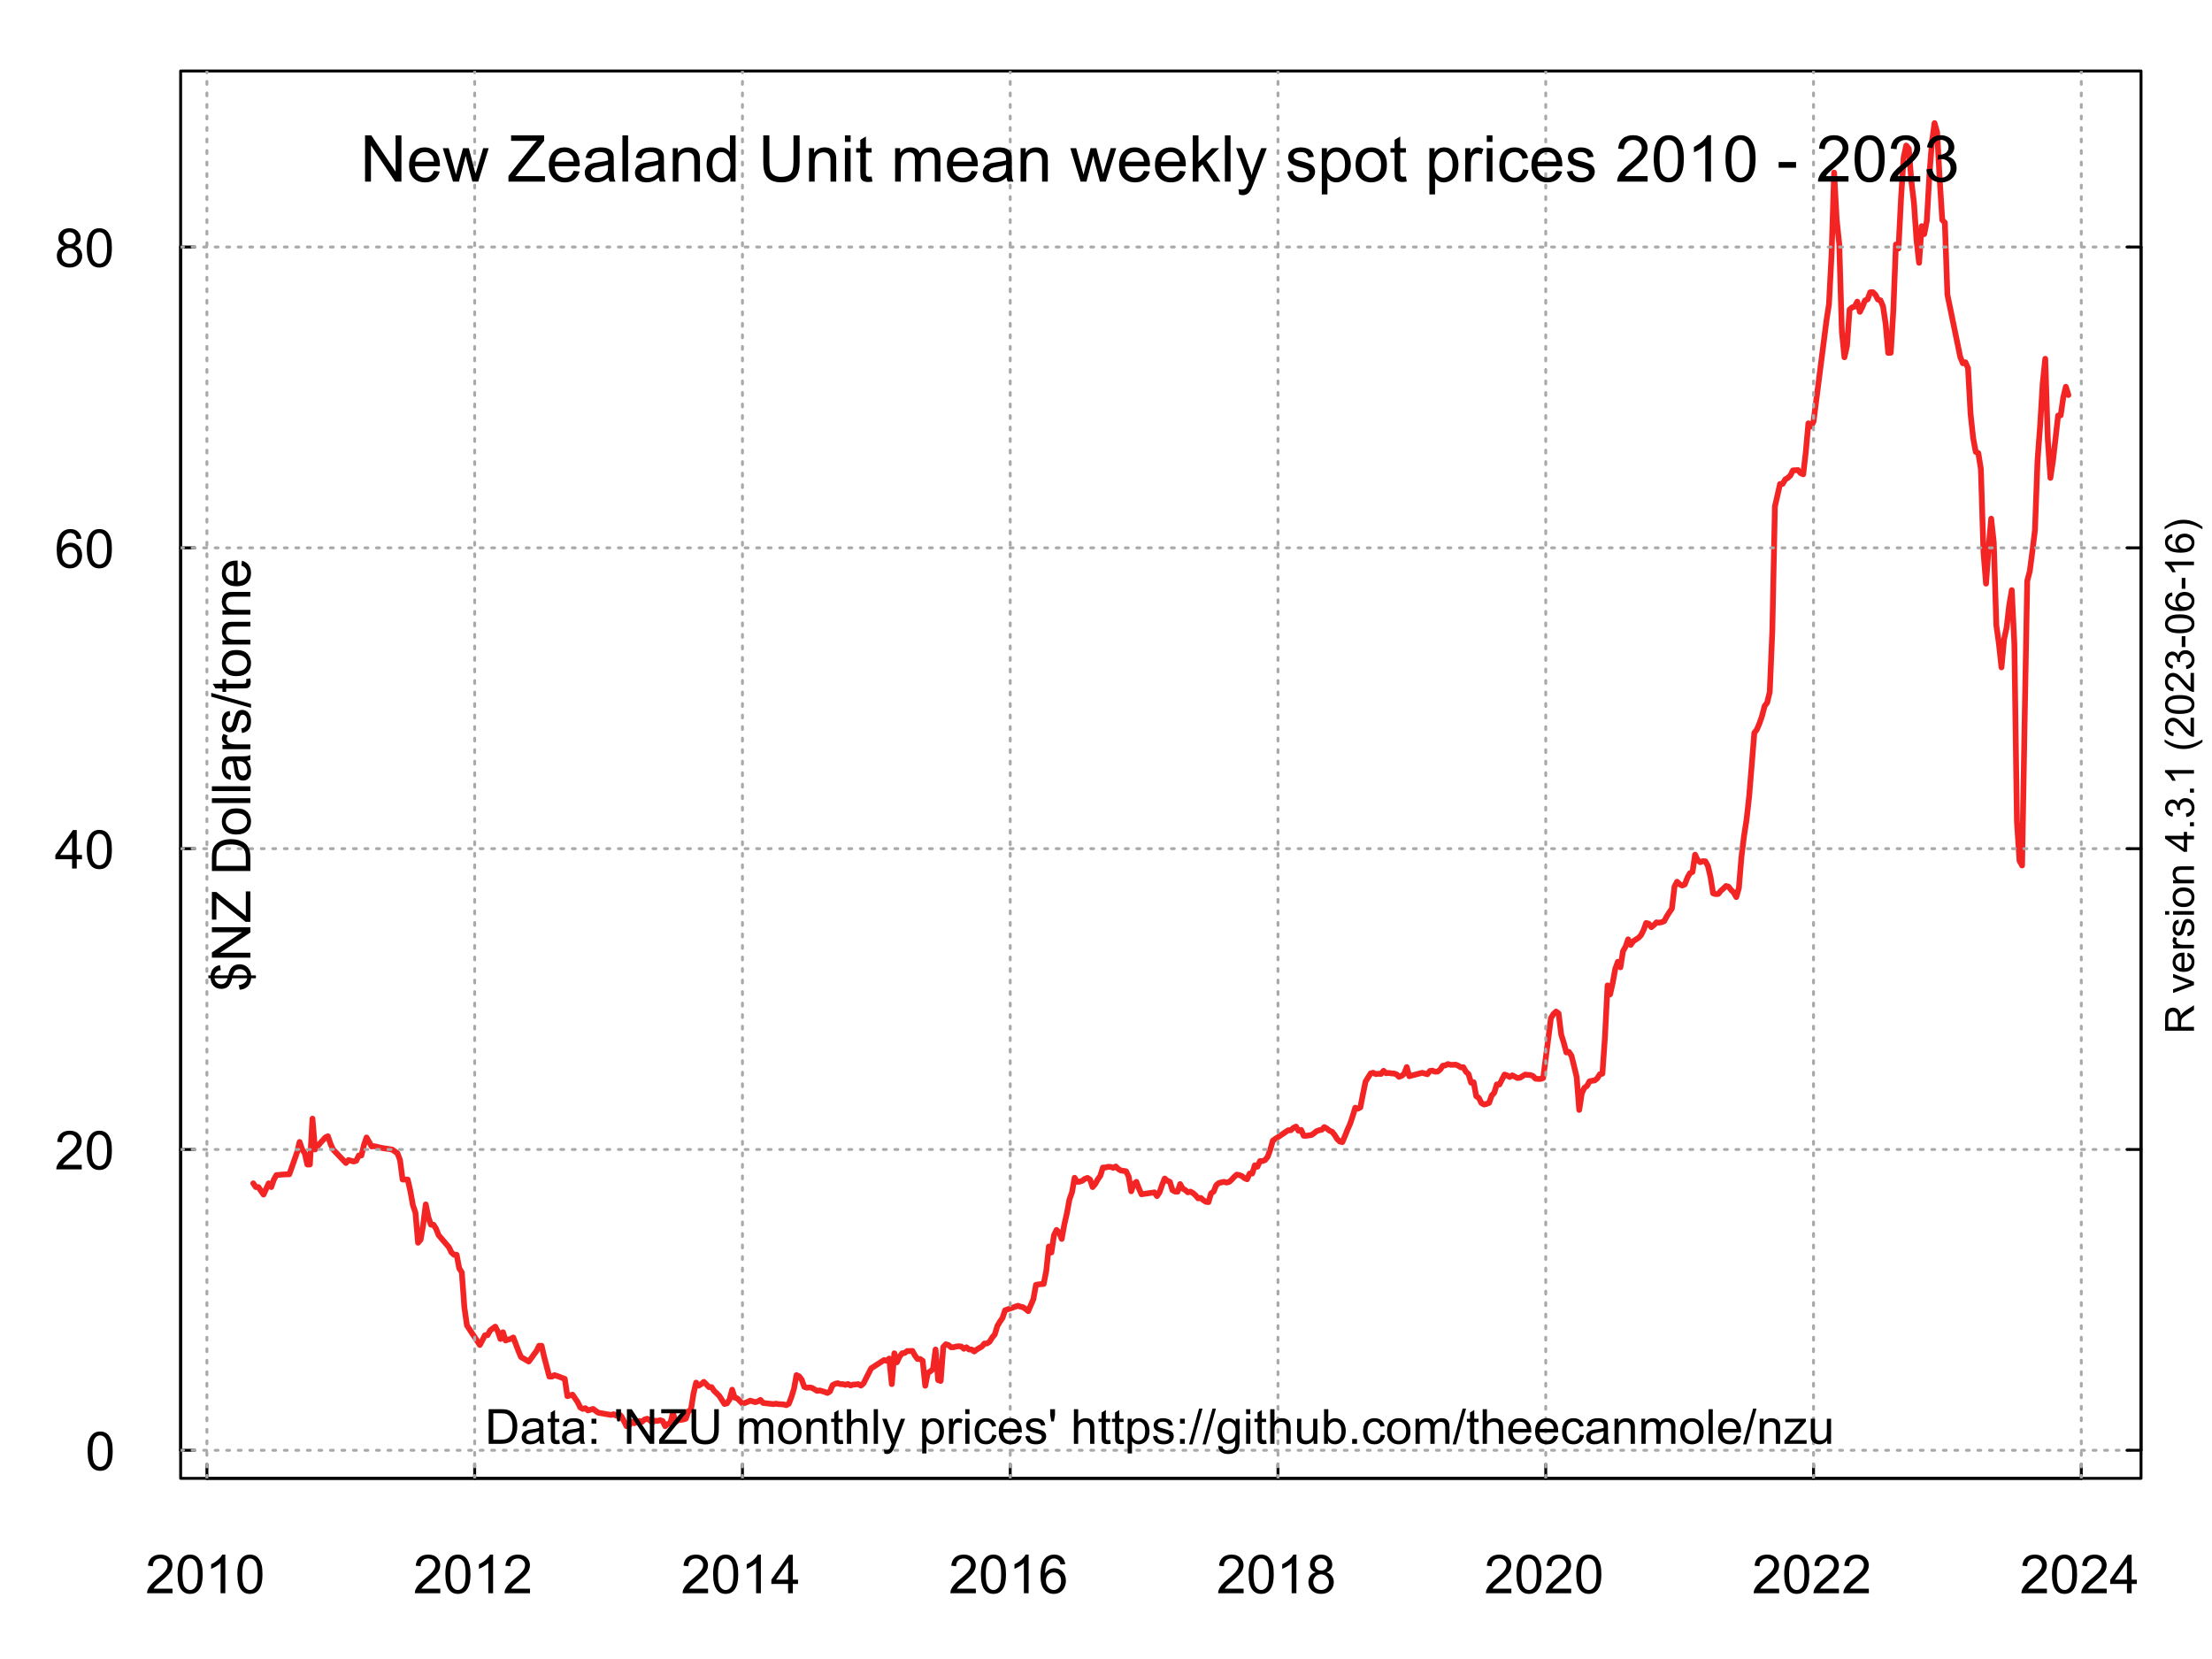 <?xml version="1.0" encoding="UTF-8"?>
<svg xmlns="http://www.w3.org/2000/svg" xmlns:xlink="http://www.w3.org/1999/xlink" width="576pt" height="432pt" viewBox="0 0 576 432" version="1.1">
<defs>
<g>
<symbol overflow="visible" id="glyph0-0">
<path style="stroke:none;" d="M 1.75 0 L 1.75 -8.75 L 8.75 -8.75 L 8.75 0 Z M 1.969 -0.219 L 8.531 -0.219 L 8.531 -8.531 L 1.969 -8.531 Z M 1.969 -0.219 "/>
</symbol>
<symbol overflow="visible" id="glyph0-1">
<path style="stroke:none;" d="M 7.047 -1.188 L 7.047 0 L 0.422 0 C 0.41 -0.289 0.457 -0.578 0.562 -0.859 C 0.738 -1.305 1.008 -1.75 1.375 -2.188 C 1.75 -2.625 2.285 -3.129 2.984 -3.703 C 4.078 -4.598 4.812 -5.305 5.188 -5.828 C 5.57 -6.348 5.766 -6.844 5.766 -7.312 C 5.766 -7.801 5.586 -8.211 5.234 -8.547 C 4.891 -8.879 4.441 -9.047 3.891 -9.047 C 3.297 -9.047 2.816 -8.867 2.453 -8.516 C 2.098 -8.16 1.922 -7.664 1.922 -7.031 L 0.656 -7.172 C 0.738 -8.109 1.062 -8.82 1.625 -9.312 C 2.195 -9.812 2.957 -10.062 3.906 -10.062 C 4.875 -10.062 5.633 -9.797 6.188 -9.266 C 6.75 -8.734 7.031 -8.07 7.031 -7.281 C 7.031 -6.875 6.945 -6.477 6.781 -6.094 C 6.625 -5.707 6.352 -5.301 5.969 -4.875 C 5.594 -4.445 4.961 -3.859 4.078 -3.109 C 3.336 -2.492 2.863 -2.07 2.656 -1.844 C 2.445 -1.625 2.273 -1.406 2.141 -1.188 Z M 7.047 -1.188 "/>
</symbol>
<symbol overflow="visible" id="glyph0-2">
<path style="stroke:none;" d="M 0.578 -4.938 C 0.578 -6.125 0.695 -7.078 0.938 -7.797 C 1.188 -8.523 1.551 -9.082 2.031 -9.469 C 2.508 -9.863 3.113 -10.062 3.844 -10.062 C 4.383 -10.062 4.859 -9.953 5.266 -9.734 C 5.672 -9.516 6.004 -9.203 6.266 -8.797 C 6.535 -8.391 6.742 -7.895 6.891 -7.312 C 7.035 -6.727 7.109 -5.938 7.109 -4.938 C 7.109 -3.758 6.988 -2.812 6.75 -2.094 C 6.508 -1.375 6.148 -0.816 5.672 -0.422 C 5.191 -0.023 4.582 0.172 3.844 0.172 C 2.883 0.172 2.129 -0.176 1.578 -0.875 C 0.91 -1.707 0.578 -3.062 0.578 -4.938 Z M 1.844 -4.938 C 1.844 -3.289 2.035 -2.195 2.422 -1.656 C 2.805 -1.113 3.281 -0.844 3.844 -0.844 C 4.414 -0.844 4.895 -1.113 5.281 -1.656 C 5.664 -2.207 5.859 -3.301 5.859 -4.938 C 5.859 -6.594 5.664 -7.691 5.281 -8.234 C 4.895 -8.773 4.41 -9.047 3.828 -9.047 C 3.266 -9.047 2.816 -8.805 2.484 -8.328 C 2.055 -7.711 1.844 -6.582 1.844 -4.938 Z M 1.844 -4.938 "/>
</symbol>
<symbol overflow="visible" id="glyph0-3">
<path style="stroke:none;" d="M 5.219 0 L 3.984 0 L 3.984 -7.844 C 3.691 -7.562 3.301 -7.273 2.812 -6.984 C 2.332 -6.703 1.906 -6.492 1.531 -6.359 L 1.531 -7.547 C 2.219 -7.867 2.816 -8.258 3.328 -8.719 C 3.848 -9.176 4.211 -9.625 4.422 -10.062 L 5.219 -10.062 Z M 5.219 0 "/>
</symbol>
<symbol overflow="visible" id="glyph0-4">
<path style="stroke:none;" d="M 4.531 0 L 4.531 -2.406 L 0.172 -2.406 L 0.172 -3.531 L 4.75 -10.016 L 5.75 -10.016 L 5.75 -3.531 L 7.109 -3.531 L 7.109 -2.406 L 5.75 -2.406 L 5.75 0 Z M 4.531 -3.531 L 4.531 -8.047 L 1.391 -3.531 Z M 4.531 -3.531 "/>
</symbol>
<symbol overflow="visible" id="glyph0-5">
<path style="stroke:none;" d="M 6.969 -7.562 L 5.75 -7.469 C 5.633 -7.957 5.477 -8.312 5.281 -8.531 C 4.945 -8.875 4.535 -9.047 4.047 -9.047 C 3.648 -9.047 3.305 -8.938 3.016 -8.719 C 2.629 -8.438 2.32 -8.023 2.094 -7.484 C 1.875 -6.941 1.758 -6.172 1.75 -5.172 C 2.039 -5.617 2.398 -5.953 2.828 -6.172 C 3.266 -6.391 3.719 -6.5 4.188 -6.5 C 5.008 -6.5 5.707 -6.195 6.281 -5.594 C 6.852 -4.988 7.141 -4.207 7.141 -3.25 C 7.141 -2.625 7.004 -2.039 6.734 -1.5 C 6.461 -0.957 6.086 -0.539 5.609 -0.25 C 5.141 0.031 4.602 0.172 4 0.172 C 2.977 0.172 2.145 -0.203 1.5 -0.953 C 0.852 -1.711 0.531 -2.957 0.531 -4.688 C 0.531 -6.625 0.883 -8.035 1.594 -8.922 C 2.219 -9.68 3.062 -10.062 4.125 -10.062 C 4.914 -10.062 5.562 -9.836 6.062 -9.391 C 6.562 -8.953 6.863 -8.344 6.969 -7.562 Z M 1.938 -3.25 C 1.938 -2.82 2.023 -2.414 2.203 -2.031 C 2.391 -1.645 2.645 -1.348 2.969 -1.141 C 3.289 -0.941 3.629 -0.844 3.984 -0.844 C 4.504 -0.844 4.953 -1.051 5.328 -1.469 C 5.703 -1.883 5.891 -2.453 5.891 -3.172 C 5.891 -3.867 5.703 -4.414 5.328 -4.812 C 4.961 -5.219 4.5 -5.422 3.938 -5.422 C 3.383 -5.422 2.91 -5.219 2.516 -4.812 C 2.129 -4.414 1.938 -3.895 1.938 -3.25 Z M 1.938 -3.25 "/>
</symbol>
<symbol overflow="visible" id="glyph0-6">
<path style="stroke:none;" d="M 2.469 -5.438 C 1.957 -5.625 1.578 -5.891 1.328 -6.234 C 1.086 -6.578 0.969 -6.992 0.969 -7.484 C 0.969 -8.211 1.227 -8.82 1.75 -9.312 C 2.281 -9.812 2.977 -10.062 3.844 -10.062 C 4.719 -10.062 5.422 -9.805 5.953 -9.297 C 6.492 -8.785 6.766 -8.164 6.766 -7.438 C 6.766 -6.977 6.641 -6.578 6.391 -6.234 C 6.148 -5.891 5.781 -5.625 5.281 -5.438 C 5.895 -5.238 6.363 -4.914 6.688 -4.469 C 7.008 -4.02 7.172 -3.484 7.172 -2.859 C 7.172 -2.004 6.867 -1.285 6.266 -0.703 C 5.66 -0.117 4.863 0.172 3.875 0.172 C 2.883 0.172 2.082 -0.117 1.469 -0.703 C 0.863 -1.297 0.562 -2.031 0.562 -2.906 C 0.562 -3.551 0.727 -4.094 1.062 -4.531 C 1.395 -4.977 1.863 -5.281 2.469 -5.438 Z M 2.234 -7.516 C 2.234 -7.047 2.383 -6.66 2.688 -6.359 C 2.988 -6.055 3.383 -5.906 3.875 -5.906 C 4.352 -5.906 4.742 -6.051 5.047 -6.344 C 5.348 -6.645 5.5 -7.016 5.5 -7.453 C 5.5 -7.898 5.344 -8.273 5.031 -8.578 C 4.719 -8.891 4.328 -9.047 3.859 -9.047 C 3.391 -9.047 3 -8.895 2.688 -8.594 C 2.383 -8.301 2.234 -7.941 2.234 -7.516 Z M 1.828 -2.891 C 1.828 -2.535 1.91 -2.191 2.078 -1.859 C 2.242 -1.535 2.488 -1.285 2.812 -1.109 C 3.145 -0.93 3.504 -0.844 3.891 -0.844 C 4.473 -0.844 4.953 -1.031 5.328 -1.406 C 5.711 -1.781 5.906 -2.258 5.906 -2.844 C 5.906 -3.438 5.707 -3.926 5.312 -4.312 C 4.926 -4.707 4.438 -4.906 3.844 -4.906 C 3.258 -4.906 2.773 -4.711 2.391 -4.328 C 2.016 -3.941 1.828 -3.461 1.828 -2.891 Z M 1.828 -2.891 "/>
</symbol>
<symbol overflow="visible" id="glyph1-0">
<path style="stroke:none;" d="M 1.578 0 L 1.578 -7.875 L 7.875 -7.875 L 7.875 0 Z M 1.766 -0.203 L 7.672 -0.203 L 7.672 -7.672 L 1.766 -7.672 Z M 1.766 -0.203 "/>
</symbol>
<symbol overflow="visible" id="glyph1-1">
<path style="stroke:none;" d="M 0.969 0 L 0.969 -9.016 L 4.078 -9.016 C 4.773 -9.016 5.312 -8.973 5.688 -8.891 C 6.195 -8.766 6.633 -8.547 7 -8.234 C 7.477 -7.836 7.832 -7.328 8.062 -6.703 C 8.301 -6.078 8.422 -5.363 8.422 -4.562 C 8.422 -3.875 8.336 -3.266 8.172 -2.734 C 8.016 -2.203 7.812 -1.766 7.562 -1.422 C 7.312 -1.078 7.035 -0.805 6.734 -0.609 C 6.441 -0.41 6.086 -0.258 5.672 -0.156 C 5.254 -0.051 4.77 0 4.219 0 Z M 2.172 -1.062 L 4.094 -1.062 C 4.688 -1.062 5.148 -1.113 5.484 -1.219 C 5.828 -1.332 6.098 -1.492 6.297 -1.703 C 6.578 -1.984 6.797 -2.359 6.953 -2.828 C 7.109 -3.305 7.188 -3.891 7.188 -4.578 C 7.188 -5.516 7.031 -6.238 6.719 -6.75 C 6.414 -7.258 6.047 -7.598 5.609 -7.766 C 5.285 -7.891 4.77 -7.953 4.062 -7.953 L 2.172 -7.953 Z M 2.172 -1.062 "/>
</symbol>
<symbol overflow="visible" id="glyph1-2">
<path style="stroke:none;" d="M 5.094 -0.812 C 4.688 -0.457 4.289 -0.207 3.906 -0.062 C 3.531 0.07 3.125 0.141 2.688 0.141 C 1.969 0.141 1.414 -0.031 1.031 -0.375 C 0.645 -0.727 0.453 -1.176 0.453 -1.719 C 0.453 -2.039 0.523 -2.332 0.672 -2.594 C 0.816 -2.863 1.004 -3.078 1.234 -3.234 C 1.473 -3.391 1.742 -3.508 2.047 -3.594 C 2.266 -3.656 2.594 -3.711 3.031 -3.766 C 3.914 -3.867 4.57 -3.992 5 -4.141 C 5 -4.297 5 -4.395 5 -4.438 C 5 -4.883 4.895 -5.203 4.688 -5.391 C 4.406 -5.641 3.988 -5.766 3.438 -5.766 C 2.914 -5.766 2.531 -5.672 2.281 -5.484 C 2.031 -5.305 1.848 -4.984 1.734 -4.516 L 0.641 -4.672 C 0.742 -5.129 0.906 -5.5 1.125 -5.781 C 1.352 -6.07 1.68 -6.289 2.109 -6.438 C 2.535 -6.594 3.031 -6.672 3.594 -6.672 C 4.145 -6.672 4.594 -6.602 4.938 -6.469 C 5.289 -6.344 5.551 -6.18 5.719 -5.984 C 5.883 -5.785 6 -5.535 6.062 -5.234 C 6.102 -5.047 6.125 -4.707 6.125 -4.219 L 6.125 -2.734 C 6.125 -1.703 6.145 -1.051 6.188 -0.781 C 6.238 -0.508 6.332 -0.25 6.469 0 L 5.312 0 C 5.195 -0.227 5.125 -0.5 5.094 -0.812 Z M 5 -3.281 C 4.594 -3.113 3.988 -2.973 3.188 -2.859 C 2.738 -2.797 2.414 -2.723 2.219 -2.641 C 2.031 -2.555 1.883 -2.438 1.781 -2.281 C 1.688 -2.125 1.641 -1.945 1.641 -1.75 C 1.641 -1.457 1.75 -1.211 1.969 -1.016 C 2.195 -0.816 2.523 -0.719 2.953 -0.719 C 3.379 -0.719 3.758 -0.812 4.094 -1 C 4.426 -1.188 4.672 -1.441 4.828 -1.766 C 4.941 -2.016 5 -2.383 5 -2.875 Z M 5 -3.281 "/>
</symbol>
<symbol overflow="visible" id="glyph1-3">
<path style="stroke:none;" d="M 3.25 -0.984 L 3.406 -0.016 C 3.094 0.055 2.816 0.094 2.578 0.094 C 2.172 0.094 1.852 0.031 1.625 -0.094 C 1.406 -0.227 1.25 -0.398 1.156 -0.609 C 1.07 -0.816 1.031 -1.25 1.031 -1.906 L 1.031 -5.672 L 0.219 -5.672 L 0.219 -6.531 L 1.031 -6.531 L 1.031 -8.141 L 2.141 -8.812 L 2.141 -6.531 L 3.25 -6.531 L 3.25 -5.672 L 2.141 -5.672 L 2.141 -1.844 C 2.141 -1.531 2.156 -1.328 2.188 -1.234 C 2.227 -1.148 2.289 -1.082 2.375 -1.031 C 2.469 -0.977 2.598 -0.953 2.766 -0.953 C 2.891 -0.953 3.051 -0.961 3.25 -0.984 Z M 3.25 -0.984 "/>
</symbol>
<symbol overflow="visible" id="glyph1-4">
<path style="stroke:none;" d="M 1.141 -5.266 L 1.141 -6.531 L 2.391 -6.531 L 2.391 -5.266 Z M 1.141 0 L 1.141 -1.266 L 2.391 -1.266 L 2.391 0 Z M 1.141 0 "/>
</symbol>
<symbol overflow="visible" id="glyph1-5">
<path style="stroke:none;" d=""/>
</symbol>
<symbol overflow="visible" id="glyph1-6">
<path style="stroke:none;" d="M 0.844 -5.828 L 0.547 -7.516 L 0.547 -9.016 L 1.812 -9.016 L 1.812 -7.516 L 1.516 -5.828 Z M 0.844 -5.828 "/>
</symbol>
<symbol overflow="visible" id="glyph1-7">
<path style="stroke:none;" d="M 0.953 0 L 0.953 -9.016 L 2.188 -9.016 L 6.922 -1.938 L 6.922 -9.016 L 8.062 -9.016 L 8.062 0 L 6.844 0 L 2.109 -7.078 L 2.109 0 Z M 0.953 0 "/>
</symbol>
<symbol overflow="visible" id="glyph1-8">
<path style="stroke:none;" d="M 0.25 0 L 0.25 -1.109 L 4.875 -6.875 C 5.195 -7.289 5.508 -7.648 5.812 -7.953 L 0.781 -7.953 L 0.781 -9.016 L 7.234 -9.016 L 7.234 -7.953 L 2.172 -1.703 L 1.625 -1.062 L 7.375 -1.062 L 7.375 0 Z M 0.25 0 "/>
</symbol>
<symbol overflow="visible" id="glyph1-9">
<path style="stroke:none;" d="M 6.891 -9.016 L 8.078 -9.016 L 8.078 -3.812 C 8.078 -2.906 7.973 -2.18 7.766 -1.641 C 7.566 -1.109 7.195 -0.676 6.656 -0.344 C 6.125 -0.008 5.426 0.156 4.562 0.156 C 3.719 0.156 3.023 0.008 2.484 -0.281 C 1.941 -0.57 1.555 -0.992 1.328 -1.547 C 1.098 -2.098 0.984 -2.852 0.984 -3.812 L 0.984 -9.016 L 2.188 -9.016 L 2.188 -3.812 C 2.188 -3.031 2.258 -2.453 2.406 -2.078 C 2.551 -1.711 2.801 -1.426 3.156 -1.219 C 3.508 -1.02 3.941 -0.922 4.453 -0.922 C 5.328 -0.922 5.953 -1.117 6.328 -1.516 C 6.703 -1.91 6.891 -2.676 6.891 -3.812 Z M 6.891 -9.016 "/>
</symbol>
<symbol overflow="visible" id="glyph1-10">
<path style="stroke:none;" d="M 0.828 0 L 0.828 -6.531 L 1.812 -6.531 L 1.812 -5.609 C 2.02 -5.93 2.297 -6.188 2.641 -6.375 C 2.984 -6.57 3.367 -6.672 3.797 -6.672 C 4.285 -6.672 4.68 -6.57 4.984 -6.375 C 5.297 -6.176 5.516 -5.895 5.641 -5.531 C 6.16 -6.289 6.832 -6.672 7.656 -6.672 C 8.312 -6.672 8.812 -6.492 9.156 -6.141 C 9.5 -5.785 9.672 -5.234 9.672 -4.484 L 9.672 0 L 8.578 0 L 8.578 -4.109 C 8.578 -4.555 8.539 -4.875 8.469 -5.062 C 8.395 -5.258 8.266 -5.414 8.078 -5.531 C 7.891 -5.656 7.672 -5.719 7.422 -5.719 C 6.961 -5.719 6.578 -5.562 6.266 -5.25 C 5.961 -4.945 5.812 -4.461 5.812 -3.797 L 5.812 0 L 4.703 0 L 4.703 -4.25 C 4.703 -4.738 4.613 -5.102 4.438 -5.344 C 4.258 -5.594 3.961 -5.719 3.547 -5.719 C 3.242 -5.719 2.957 -5.633 2.688 -5.469 C 2.426 -5.312 2.234 -5.07 2.109 -4.75 C 1.992 -4.438 1.938 -3.984 1.938 -3.391 L 1.938 0 Z M 0.828 0 "/>
</symbol>
<symbol overflow="visible" id="glyph1-11">
<path style="stroke:none;" d="M 0.422 -3.266 C 0.422 -4.473 0.754 -5.367 1.422 -5.953 C 1.984 -6.43 2.672 -6.672 3.484 -6.672 C 4.379 -6.672 5.109 -6.375 5.672 -5.781 C 6.242 -5.195 6.531 -4.391 6.531 -3.359 C 6.531 -2.516 6.406 -1.852 6.156 -1.375 C 5.906 -0.895 5.535 -0.52 5.047 -0.25 C 4.566 0.008 4.047 0.141 3.484 0.141 C 2.566 0.141 1.828 -0.148 1.266 -0.734 C 0.703 -1.316 0.422 -2.16 0.422 -3.266 Z M 1.562 -3.266 C 1.562 -2.43 1.742 -1.805 2.109 -1.391 C 2.473 -0.973 2.93 -0.766 3.484 -0.766 C 4.023 -0.766 4.477 -0.973 4.844 -1.391 C 5.219 -1.805 5.406 -2.441 5.406 -3.297 C 5.406 -4.109 5.219 -4.723 4.844 -5.141 C 4.477 -5.555 4.023 -5.766 3.484 -5.766 C 2.93 -5.766 2.473 -5.555 2.109 -5.141 C 1.742 -4.723 1.562 -4.098 1.562 -3.266 Z M 1.562 -3.266 "/>
</symbol>
<symbol overflow="visible" id="glyph1-12">
<path style="stroke:none;" d="M 0.828 0 L 0.828 -6.531 L 1.828 -6.531 L 1.828 -5.609 C 2.305 -6.316 3 -6.672 3.906 -6.672 C 4.301 -6.672 4.66 -6.598 4.984 -6.453 C 5.316 -6.316 5.566 -6.133 5.734 -5.906 C 5.898 -5.676 6.016 -5.406 6.078 -5.094 C 6.117 -4.883 6.141 -4.523 6.141 -4.016 L 6.141 0 L 5.031 0 L 5.031 -3.969 C 5.031 -4.426 4.984 -4.766 4.891 -4.984 C 4.805 -5.203 4.656 -5.379 4.438 -5.516 C 4.219 -5.648 3.961 -5.719 3.672 -5.719 C 3.203 -5.719 2.797 -5.566 2.453 -5.266 C 2.109 -4.973 1.938 -4.406 1.938 -3.562 L 1.938 0 Z M 0.828 0 "/>
</symbol>
<symbol overflow="visible" id="glyph1-13">
<path style="stroke:none;" d="M 0.828 0 L 0.828 -9.016 L 1.938 -9.016 L 1.938 -5.781 C 2.457 -6.375 3.109 -6.672 3.891 -6.672 C 4.379 -6.672 4.801 -6.578 5.156 -6.391 C 5.508 -6.203 5.766 -5.938 5.922 -5.594 C 6.078 -5.258 6.156 -4.773 6.156 -4.141 L 6.156 0 L 5.047 0 L 5.047 -4.141 C 5.047 -4.691 4.926 -5.094 4.688 -5.344 C 4.445 -5.594 4.109 -5.719 3.672 -5.719 C 3.336 -5.719 3.023 -5.633 2.734 -5.469 C 2.453 -5.301 2.25 -5.07 2.125 -4.781 C 2 -4.488 1.938 -4.086 1.938 -3.578 L 1.938 0 Z M 0.828 0 "/>
</symbol>
<symbol overflow="visible" id="glyph1-14">
<path style="stroke:none;" d="M 0.812 0 L 0.812 -9.016 L 1.906 -9.016 L 1.906 0 Z M 0.812 0 "/>
</symbol>
<symbol overflow="visible" id="glyph1-15">
<path style="stroke:none;" d="M 0.781 2.516 L 0.656 1.469 C 0.895 1.539 1.109 1.578 1.297 1.578 C 1.535 1.578 1.727 1.535 1.875 1.453 C 2.031 1.367 2.156 1.254 2.25 1.109 C 2.312 0.992 2.422 0.719 2.578 0.281 C 2.598 0.219 2.633 0.129 2.688 0.016 L 0.203 -6.531 L 1.391 -6.531 L 2.75 -2.75 C 2.926 -2.27 3.086 -1.766 3.234 -1.234 C 3.359 -1.742 3.508 -2.238 3.688 -2.719 L 5.078 -6.531 L 6.188 -6.531 L 3.703 0.109 C 3.43 0.828 3.223 1.32 3.078 1.594 C 2.879 1.957 2.648 2.223 2.391 2.391 C 2.141 2.566 1.844 2.656 1.5 2.656 C 1.281 2.656 1.039 2.609 0.781 2.516 Z M 0.781 2.516 "/>
</symbol>
<symbol overflow="visible" id="glyph1-16">
<path style="stroke:none;" d="M 0.828 2.5 L 0.828 -6.531 L 1.844 -6.531 L 1.844 -5.688 C 2.07 -6.02 2.336 -6.266 2.641 -6.422 C 2.941 -6.586 3.305 -6.672 3.734 -6.672 C 4.285 -6.672 4.773 -6.523 5.203 -6.234 C 5.629 -5.953 5.953 -5.551 6.172 -5.031 C 6.391 -4.508 6.5 -3.938 6.5 -3.312 C 6.5 -2.645 6.379 -2.039 6.141 -1.5 C 5.898 -0.969 5.551 -0.562 5.094 -0.281 C 4.633 0 4.156 0.141 3.656 0.141 C 3.281 0.141 2.945 0.066 2.656 -0.078 C 2.363 -0.234 2.125 -0.43 1.938 -0.672 L 1.938 2.5 Z M 1.828 -3.234 C 1.828 -2.391 2 -1.766 2.344 -1.359 C 2.688 -0.961 3.098 -0.766 3.578 -0.766 C 4.066 -0.766 4.488 -0.973 4.844 -1.391 C 5.195 -1.805 5.375 -2.453 5.375 -3.328 C 5.375 -4.148 5.203 -4.77 4.859 -5.188 C 4.516 -5.602 4.102 -5.812 3.625 -5.812 C 3.156 -5.812 2.738 -5.586 2.375 -5.141 C 2.008 -4.703 1.828 -4.066 1.828 -3.234 Z M 1.828 -3.234 "/>
</symbol>
<symbol overflow="visible" id="glyph1-17">
<path style="stroke:none;" d="M 0.812 0 L 0.812 -6.531 L 1.812 -6.531 L 1.812 -5.547 C 2.062 -6.004 2.297 -6.305 2.516 -6.453 C 2.734 -6.598 2.973 -6.672 3.234 -6.672 C 3.598 -6.672 3.973 -6.555 4.359 -6.328 L 3.984 -5.297 C 3.711 -5.453 3.441 -5.531 3.172 -5.531 C 2.93 -5.531 2.711 -5.457 2.516 -5.312 C 2.328 -5.164 2.191 -4.961 2.109 -4.703 C 1.984 -4.316 1.922 -3.891 1.922 -3.422 L 1.922 0 Z M 0.812 0 "/>
</symbol>
<symbol overflow="visible" id="glyph1-18">
<path style="stroke:none;" d="M 0.844 -7.734 L 0.844 -9.016 L 1.938 -9.016 L 1.938 -7.734 Z M 0.844 0 L 0.844 -6.531 L 1.938 -6.531 L 1.938 0 Z M 0.844 0 "/>
</symbol>
<symbol overflow="visible" id="glyph1-19">
<path style="stroke:none;" d="M 5.094 -2.391 L 6.188 -2.25 C 6.062 -1.5 5.754 -0.91 5.266 -0.484 C 4.773 -0.066 4.176 0.141 3.469 0.141 C 2.57 0.141 1.848 -0.148 1.297 -0.734 C 0.754 -1.316 0.484 -2.148 0.484 -3.234 C 0.484 -3.941 0.598 -4.562 0.828 -5.094 C 1.066 -5.625 1.426 -6.02 1.906 -6.281 C 2.383 -6.539 2.906 -6.672 3.469 -6.672 C 4.176 -6.672 4.754 -6.492 5.203 -6.141 C 5.66 -5.785 5.953 -5.273 6.078 -4.609 L 5 -4.453 C 4.895 -4.891 4.711 -5.219 4.453 -5.438 C 4.191 -5.656 3.879 -5.766 3.516 -5.766 C 2.953 -5.766 2.492 -5.562 2.141 -5.156 C 1.797 -4.758 1.625 -4.129 1.625 -3.266 C 1.625 -2.391 1.789 -1.754 2.125 -1.359 C 2.469 -0.961 2.91 -0.766 3.453 -0.766 C 3.891 -0.766 4.25 -0.895 4.531 -1.156 C 4.82 -1.426 5.008 -1.836 5.094 -2.391 Z M 5.094 -2.391 "/>
</symbol>
<symbol overflow="visible" id="glyph1-20">
<path style="stroke:none;" d="M 5.297 -2.109 L 6.438 -1.969 C 6.258 -1.289 5.926 -0.77 5.438 -0.406 C 4.945 -0.039 4.328 0.141 3.578 0.141 C 2.617 0.141 1.859 -0.148 1.297 -0.734 C 0.742 -1.328 0.469 -2.148 0.469 -3.203 C 0.469 -4.305 0.75 -5.16 1.312 -5.766 C 1.875 -6.367 2.609 -6.672 3.516 -6.672 C 4.391 -6.672 5.102 -6.375 5.656 -5.781 C 6.207 -5.188 6.484 -4.352 6.484 -3.281 C 6.484 -3.207 6.477 -3.109 6.469 -2.984 L 1.609 -2.984 C 1.648 -2.266 1.852 -1.711 2.219 -1.328 C 2.582 -0.953 3.035 -0.766 3.578 -0.766 C 3.984 -0.766 4.328 -0.867 4.609 -1.078 C 4.898 -1.297 5.129 -1.641 5.297 -2.109 Z M 1.672 -3.891 L 5.312 -3.891 C 5.258 -4.441 5.117 -4.852 4.891 -5.125 C 4.535 -5.551 4.082 -5.766 3.531 -5.766 C 3.02 -5.766 2.586 -5.594 2.234 -5.25 C 1.891 -4.914 1.703 -4.461 1.672 -3.891 Z M 1.672 -3.891 "/>
</symbol>
<symbol overflow="visible" id="glyph1-21">
<path style="stroke:none;" d="M 0.391 -1.953 L 1.484 -2.125 C 1.547 -1.688 1.719 -1.348 2 -1.109 C 2.281 -0.879 2.672 -0.766 3.172 -0.766 C 3.68 -0.766 4.055 -0.867 4.297 -1.078 C 4.547 -1.285 4.672 -1.523 4.672 -1.797 C 4.672 -2.047 4.562 -2.242 4.344 -2.391 C 4.195 -2.492 3.82 -2.617 3.219 -2.766 C 2.406 -2.973 1.844 -3.148 1.531 -3.297 C 1.219 -3.453 0.977 -3.66 0.812 -3.922 C 0.656 -4.18 0.578 -4.473 0.578 -4.797 C 0.578 -5.086 0.641 -5.359 0.766 -5.609 C 0.898 -5.859 1.082 -6.062 1.312 -6.219 C 1.488 -6.344 1.723 -6.445 2.016 -6.531 C 2.316 -6.625 2.633 -6.672 2.969 -6.672 C 3.488 -6.672 3.941 -6.598 4.328 -6.453 C 4.711 -6.305 4.992 -6.109 5.172 -5.859 C 5.359 -5.609 5.488 -5.27 5.562 -4.844 L 4.484 -4.703 C 4.43 -5.035 4.285 -5.297 4.047 -5.484 C 3.816 -5.672 3.488 -5.766 3.062 -5.766 C 2.551 -5.766 2.188 -5.68 1.969 -5.516 C 1.75 -5.348 1.641 -5.148 1.641 -4.922 C 1.641 -4.773 1.688 -4.645 1.781 -4.531 C 1.863 -4.414 2.004 -4.32 2.203 -4.25 C 2.316 -4.207 2.641 -4.109 3.172 -3.953 C 3.961 -3.742 4.508 -3.57 4.812 -3.438 C 5.125 -3.312 5.367 -3.117 5.547 -2.859 C 5.723 -2.609 5.812 -2.297 5.812 -1.922 C 5.812 -1.547 5.703 -1.195 5.484 -0.875 C 5.273 -0.551 4.969 -0.301 4.562 -0.125 C 4.156 0.051 3.691 0.141 3.172 0.141 C 2.328 0.141 1.68 -0.031 1.234 -0.375 C 0.797 -0.727 0.516 -1.254 0.391 -1.953 Z M 0.391 -1.953 "/>
</symbol>
<symbol overflow="visible" id="glyph1-22">
<path style="stroke:none;" d="M 0 0.156 L 2.609 -9.172 L 3.5 -9.172 L 0.891 0.156 Z M 0 0.156 "/>
</symbol>
<symbol overflow="visible" id="glyph1-23">
<path style="stroke:none;" d="M 0.625 0.547 L 1.703 0.703 C 1.742 1.035 1.867 1.273 2.078 1.422 C 2.348 1.629 2.723 1.734 3.203 1.734 C 3.711 1.734 4.109 1.629 4.391 1.422 C 4.672 1.223 4.859 0.938 4.953 0.562 C 5.016 0.344 5.039 -0.129 5.031 -0.859 C 4.551 -0.285 3.953 0 3.234 0 C 2.328 0 1.629 -0.32 1.141 -0.969 C 0.648 -1.613 0.406 -2.391 0.406 -3.297 C 0.406 -3.922 0.516 -4.492 0.734 -5.016 C 0.961 -5.547 1.289 -5.953 1.719 -6.234 C 2.156 -6.523 2.66 -6.672 3.234 -6.672 C 4.004 -6.672 4.641 -6.363 5.141 -5.75 L 5.141 -6.531 L 6.156 -6.531 L 6.156 -0.891 C 6.156 0.129 6.051 0.848 5.844 1.266 C 5.645 1.691 5.316 2.031 4.859 2.281 C 4.41 2.531 3.859 2.656 3.203 2.656 C 2.43 2.656 1.805 2.477 1.328 2.125 C 0.848 1.77 0.613 1.242 0.625 0.547 Z M 1.547 -3.375 C 1.547 -2.52 1.711 -1.895 2.047 -1.5 C 2.391 -1.113 2.816 -0.922 3.328 -0.922 C 3.836 -0.922 4.266 -1.113 4.609 -1.5 C 4.953 -1.895 5.125 -2.508 5.125 -3.344 C 5.125 -4.145 4.945 -4.75 4.594 -5.156 C 4.238 -5.562 3.812 -5.766 3.312 -5.766 C 2.82 -5.766 2.406 -5.562 2.062 -5.156 C 1.719 -4.758 1.547 -4.164 1.547 -3.375 Z M 1.547 -3.375 "/>
</symbol>
<symbol overflow="visible" id="glyph1-24">
<path style="stroke:none;" d="M 5.109 0 L 5.109 -0.953 C 4.598 -0.223 3.906 0.141 3.031 0.141 C 2.645 0.141 2.285 0.066 1.953 -0.078 C 1.617 -0.223 1.367 -0.406 1.203 -0.625 C 1.047 -0.852 0.938 -1.129 0.875 -1.453 C 0.832 -1.672 0.812 -2.016 0.812 -2.484 L 0.812 -6.531 L 1.906 -6.531 L 1.906 -2.906 C 1.906 -2.332 1.93 -1.941 1.984 -1.734 C 2.047 -1.441 2.191 -1.211 2.422 -1.047 C 2.648 -0.891 2.93 -0.812 3.266 -0.812 C 3.586 -0.812 3.895 -0.895 4.188 -1.062 C 4.477 -1.227 4.688 -1.457 4.812 -1.75 C 4.938 -2.039 5 -2.469 5 -3.031 L 5 -6.531 L 6.094 -6.531 L 6.094 0 Z M 5.109 0 "/>
</symbol>
<symbol overflow="visible" id="glyph1-25">
<path style="stroke:none;" d="M 1.844 0 L 0.828 0 L 0.828 -9.016 L 1.938 -9.016 L 1.938 -5.797 C 2.395 -6.379 2.988 -6.672 3.719 -6.672 C 4.125 -6.672 4.504 -6.586 4.859 -6.422 C 5.223 -6.266 5.52 -6.039 5.75 -5.75 C 5.977 -5.457 6.156 -5.102 6.281 -4.688 C 6.414 -4.281 6.484 -3.836 6.484 -3.359 C 6.484 -2.242 6.207 -1.379 5.656 -0.766 C 5.102 -0.16 4.441 0.141 3.672 0.141 C 2.898 0.141 2.289 -0.176 1.844 -0.812 Z M 1.844 -3.312 C 1.844 -2.531 1.945 -1.969 2.156 -1.625 C 2.508 -1.051 2.984 -0.766 3.578 -0.766 C 4.055 -0.766 4.473 -0.973 4.828 -1.391 C 5.18 -1.805 5.359 -2.43 5.359 -3.266 C 5.359 -4.117 5.188 -4.75 4.844 -5.156 C 4.508 -5.562 4.102 -5.766 3.625 -5.766 C 3.133 -5.766 2.711 -5.551 2.359 -5.125 C 2.016 -4.707 1.844 -4.102 1.844 -3.312 Z M 1.844 -3.312 "/>
</symbol>
<symbol overflow="visible" id="glyph1-26">
<path style="stroke:none;" d="M 1.141 0 L 1.141 -1.266 L 2.406 -1.266 L 2.406 0 Z M 1.141 0 "/>
</symbol>
<symbol overflow="visible" id="glyph1-27">
<path style="stroke:none;" d="M 0.25 0 L 0.25 -0.891 L 4.406 -5.672 C 3.938 -5.641 3.52 -5.625 3.156 -5.625 L 0.484 -5.625 L 0.484 -6.531 L 5.828 -6.531 L 5.828 -5.797 L 2.297 -1.656 L 1.609 -0.891 C 2.109 -0.93 2.57 -0.953 3 -0.953 L 6.031 -0.953 L 6.031 0 Z M 0.25 0 "/>
</symbol>
<symbol overflow="visible" id="glyph2-0">
<path style="stroke:none;" d="M 2.094 0 L 2.094 -10.5 L 10.5 -10.5 L 10.5 0 Z M 2.359 -0.266 L 10.234 -0.266 L 10.234 -10.234 L 2.359 -10.234 Z M 2.359 -0.266 "/>
</symbol>
<symbol overflow="visible" id="glyph2-1">
<path style="stroke:none;" d="M 1.281 0 L 1.281 -12.031 L 2.906 -12.031 L 9.234 -2.578 L 9.234 -12.031 L 10.75 -12.031 L 10.75 0 L 9.125 0 L 2.812 -9.453 L 2.812 0 Z M 1.281 0 "/>
</symbol>
<symbol overflow="visible" id="glyph2-2">
<path style="stroke:none;" d="M 7.062 -2.812 L 8.594 -2.609 C 8.352 -1.723 7.906 -1.031 7.25 -0.531 C 6.602 -0.039 5.773 0.203 4.766 0.203 C 3.492 0.203 2.484 -0.188 1.734 -0.969 C 0.984 -1.758 0.609 -2.863 0.609 -4.281 C 0.609 -5.75 0.984 -6.883 1.734 -7.688 C 2.492 -8.5 3.477 -8.906 4.688 -8.906 C 5.852 -8.906 6.801 -8.508 7.531 -7.719 C 8.27 -6.926 8.641 -5.812 8.641 -4.375 C 8.641 -4.281 8.641 -4.148 8.641 -3.984 L 2.141 -3.984 C 2.191 -3.023 2.461 -2.289 2.953 -1.781 C 3.441 -1.27 4.047 -1.016 4.766 -1.016 C 5.305 -1.016 5.77 -1.156 6.156 -1.438 C 6.539 -1.727 6.844 -2.188 7.062 -2.812 Z M 2.219 -5.188 L 7.094 -5.188 C 7.02 -5.926 6.832 -6.477 6.531 -6.844 C 6.062 -7.406 5.453 -7.688 4.703 -7.688 C 4.023 -7.688 3.453 -7.457 2.984 -7 C 2.523 -6.551 2.27 -5.945 2.219 -5.188 Z M 2.219 -5.188 "/>
</symbol>
<symbol overflow="visible" id="glyph2-3">
<path style="stroke:none;" d="M 2.719 0 L 0.047 -8.703 L 1.578 -8.703 L 2.953 -3.688 L 3.484 -1.812 C 3.504 -1.906 3.648 -2.504 3.922 -3.609 L 5.312 -8.703 L 6.828 -8.703 L 8.141 -3.656 L 8.578 -2 L 9.078 -3.672 L 10.562 -8.703 L 12 -8.703 L 9.281 0 L 7.75 0 L 6.359 -5.219 L 6.016 -6.703 L 4.25 0 Z M 2.719 0 "/>
</symbol>
<symbol overflow="visible" id="glyph2-4">
<path style="stroke:none;" d=""/>
</symbol>
<symbol overflow="visible" id="glyph2-5">
<path style="stroke:none;" d="M 0.344 0 L 0.344 -1.469 L 6.5 -9.172 C 6.938 -9.723 7.352 -10.203 7.75 -10.609 L 1.031 -10.609 L 1.031 -12.031 L 9.641 -12.031 L 9.641 -10.609 L 2.891 -2.266 L 2.172 -1.422 L 9.844 -1.422 L 9.844 0 Z M 0.344 0 "/>
</symbol>
<symbol overflow="visible" id="glyph2-6">
<path style="stroke:none;" d="M 6.797 -1.078 C 6.242 -0.609 5.711 -0.273 5.203 -0.078 C 4.703 0.109 4.16 0.203 3.578 0.203 C 2.629 0.203 1.895 -0.031 1.375 -0.5 C 0.863 -0.969 0.609 -1.566 0.609 -2.297 C 0.609 -2.723 0.703 -3.113 0.891 -3.469 C 1.086 -3.82 1.344 -4.102 1.656 -4.312 C 1.969 -4.531 2.32 -4.691 2.719 -4.797 C 3.008 -4.867 3.445 -4.941 4.031 -5.016 C 5.227 -5.16 6.109 -5.332 6.672 -5.531 C 6.672 -5.727 6.672 -5.852 6.672 -5.906 C 6.672 -6.508 6.535 -6.938 6.266 -7.188 C 5.879 -7.52 5.316 -7.688 4.578 -7.688 C 3.879 -7.688 3.363 -7.562 3.031 -7.312 C 2.707 -7.07 2.461 -6.645 2.297 -6.031 L 0.859 -6.219 C 0.992 -6.844 1.207 -7.344 1.5 -7.719 C 1.801 -8.102 2.238 -8.395 2.812 -8.594 C 3.383 -8.801 4.047 -8.906 4.797 -8.906 C 5.535 -8.906 6.133 -8.816 6.594 -8.641 C 7.062 -8.461 7.406 -8.242 7.625 -7.984 C 7.844 -7.723 8 -7.391 8.094 -6.984 C 8.133 -6.734 8.156 -6.281 8.156 -5.625 L 8.156 -3.656 C 8.156 -2.281 8.188 -1.41 8.25 -1.047 C 8.312 -0.68 8.438 -0.332 8.625 0 L 7.094 0 C 6.938 -0.301 6.836 -0.66 6.797 -1.078 Z M 6.672 -4.375 C 6.129 -4.156 5.32 -3.969 4.25 -3.812 C 3.645 -3.727 3.219 -3.629 2.969 -3.516 C 2.719 -3.41 2.523 -3.25 2.391 -3.031 C 2.254 -2.82 2.188 -2.594 2.188 -2.344 C 2.188 -1.945 2.332 -1.613 2.625 -1.344 C 2.926 -1.082 3.363 -0.953 3.938 -0.953 C 4.508 -0.953 5.016 -1.078 5.453 -1.328 C 5.898 -1.578 6.227 -1.922 6.438 -2.359 C 6.594 -2.691 6.672 -3.18 6.672 -3.828 Z M 6.672 -4.375 "/>
</symbol>
<symbol overflow="visible" id="glyph2-7">
<path style="stroke:none;" d="M 1.078 0 L 1.078 -12.031 L 2.547 -12.031 L 2.547 0 Z M 1.078 0 "/>
</symbol>
<symbol overflow="visible" id="glyph2-8">
<path style="stroke:none;" d="M 1.109 0 L 1.109 -8.703 L 2.438 -8.703 L 2.438 -7.469 C 3.07 -8.426 3.992 -8.906 5.203 -8.906 C 5.734 -8.906 6.219 -8.812 6.656 -8.625 C 7.094 -8.438 7.422 -8.188 7.641 -7.875 C 7.859 -7.57 8.016 -7.211 8.109 -6.797 C 8.16 -6.516 8.188 -6.035 8.188 -5.359 L 8.188 0 L 6.703 0 L 6.703 -5.297 C 6.703 -5.898 6.645 -6.348 6.531 -6.641 C 6.414 -6.941 6.211 -7.18 5.922 -7.359 C 5.629 -7.535 5.285 -7.625 4.891 -7.625 C 4.266 -7.625 3.723 -7.426 3.266 -7.031 C 2.805 -6.633 2.578 -5.875 2.578 -4.75 L 2.578 0 Z M 1.109 0 "/>
</symbol>
<symbol overflow="visible" id="glyph2-9">
<path style="stroke:none;" d="M 6.766 0 L 6.766 -1.094 C 6.211 -0.227 5.398 0.203 4.328 0.203 C 3.629 0.203 2.988 0.008 2.406 -0.375 C 1.82 -0.758 1.367 -1.297 1.047 -1.984 C 0.734 -2.672 0.578 -3.457 0.578 -4.344 C 0.578 -5.219 0.719 -6.008 1 -6.719 C 1.289 -7.426 1.727 -7.969 2.312 -8.344 C 2.895 -8.719 3.539 -8.906 4.25 -8.906 C 4.781 -8.906 5.25 -8.797 5.656 -8.578 C 6.07 -8.359 6.406 -8.066 6.656 -7.703 L 6.656 -12.031 L 8.125 -12.031 L 8.125 0 Z M 2.094 -4.344 C 2.094 -3.227 2.328 -2.395 2.797 -1.844 C 3.266 -1.289 3.82 -1.016 4.469 -1.016 C 5.102 -1.016 5.645 -1.273 6.094 -1.797 C 6.551 -2.328 6.781 -3.133 6.781 -4.219 C 6.781 -5.414 6.551 -6.289 6.094 -6.844 C 5.633 -7.406 5.066 -7.688 4.391 -7.688 C 3.734 -7.688 3.188 -7.414 2.75 -6.875 C 2.312 -6.344 2.094 -5.5 2.094 -4.344 Z M 2.094 -4.344 "/>
</symbol>
<symbol overflow="visible" id="glyph2-10">
<path style="stroke:none;" d="M 9.188 -12.031 L 10.781 -12.031 L 10.781 -5.078 C 10.781 -3.867 10.641 -2.906 10.359 -2.188 C 10.086 -1.477 9.594 -0.898 8.875 -0.453 C 8.164 -0.016 7.234 0.203 6.078 0.203 C 4.953 0.203 4.031 0.008 3.312 -0.375 C 2.594 -0.758 2.082 -1.32 1.781 -2.062 C 1.477 -2.801 1.328 -3.805 1.328 -5.078 L 1.328 -12.031 L 2.906 -12.031 L 2.906 -5.078 C 2.906 -4.035 3.004 -3.266 3.203 -2.766 C 3.398 -2.273 3.734 -1.895 4.203 -1.625 C 4.672 -1.363 5.25 -1.234 5.938 -1.234 C 7.102 -1.234 7.938 -1.5 8.438 -2.031 C 8.938 -2.562 9.188 -3.578 9.188 -5.078 Z M 9.188 -12.031 "/>
</symbol>
<symbol overflow="visible" id="glyph2-11">
<path style="stroke:none;" d="M 1.109 -10.328 L 1.109 -12.031 L 2.594 -12.031 L 2.594 -10.328 Z M 1.109 0 L 1.109 -8.703 L 2.594 -8.703 L 2.594 0 Z M 1.109 0 "/>
</symbol>
<symbol overflow="visible" id="glyph2-12">
<path style="stroke:none;" d="M 4.328 -1.328 L 4.547 -0.016 C 4.129 0.066 3.754 0.109 3.422 0.109 C 2.891 0.109 2.473 0.023 2.172 -0.141 C 1.879 -0.305 1.672 -0.523 1.547 -0.797 C 1.43 -1.078 1.375 -1.66 1.375 -2.547 L 1.375 -7.562 L 0.297 -7.562 L 0.297 -8.703 L 1.375 -8.703 L 1.375 -10.859 L 2.844 -11.75 L 2.844 -8.703 L 4.328 -8.703 L 4.328 -7.562 L 2.844 -7.562 L 2.844 -2.469 C 2.844 -2.051 2.867 -1.781 2.922 -1.656 C 2.973 -1.531 3.055 -1.43 3.172 -1.359 C 3.297 -1.297 3.469 -1.266 3.688 -1.266 C 3.844 -1.266 4.055 -1.285 4.328 -1.328 Z M 4.328 -1.328 "/>
</symbol>
<symbol overflow="visible" id="glyph2-13">
<path style="stroke:none;" d="M 1.109 0 L 1.109 -8.703 L 2.422 -8.703 L 2.422 -7.484 C 2.703 -7.91 3.066 -8.254 3.516 -8.516 C 3.973 -8.773 4.488 -8.906 5.062 -8.906 C 5.707 -8.906 6.238 -8.77 6.656 -8.5 C 7.07 -8.238 7.363 -7.863 7.531 -7.375 C 8.219 -8.395 9.113 -8.906 10.219 -8.906 C 11.082 -8.906 11.742 -8.664 12.203 -8.188 C 12.672 -7.707 12.906 -6.973 12.906 -5.984 L 12.906 0 L 11.438 0 L 11.438 -5.484 C 11.438 -6.078 11.391 -6.504 11.297 -6.766 C 11.203 -7.023 11.031 -7.234 10.781 -7.391 C 10.531 -7.547 10.234 -7.625 9.891 -7.625 C 9.273 -7.625 8.766 -7.422 8.359 -7.016 C 7.961 -6.609 7.766 -5.957 7.766 -5.062 L 7.766 0 L 6.281 0 L 6.281 -5.656 C 6.281 -6.312 6.16 -6.801 5.922 -7.125 C 5.68 -7.457 5.285 -7.625 4.734 -7.625 C 4.328 -7.625 3.945 -7.516 3.594 -7.297 C 3.238 -7.078 2.977 -6.754 2.812 -6.328 C 2.656 -5.91 2.578 -5.305 2.578 -4.516 L 2.578 0 Z M 1.109 0 "/>
</symbol>
<symbol overflow="visible" id="glyph2-14">
<path style="stroke:none;" d="M 1.109 0 L 1.109 -12.031 L 2.594 -12.031 L 2.594 -5.172 L 6.078 -8.703 L 8 -8.703 L 4.672 -5.484 L 8.328 0 L 6.516 0 L 3.641 -4.453 L 2.594 -3.453 L 2.594 0 Z M 1.109 0 "/>
</symbol>
<symbol overflow="visible" id="glyph2-15">
<path style="stroke:none;" d="M 1.047 3.359 L 0.875 1.969 C 1.195 2.051 1.477 2.094 1.719 2.094 C 2.051 2.094 2.316 2.035 2.516 1.922 C 2.711 1.816 2.875 1.664 3 1.469 C 3.094 1.32 3.238 0.957 3.438 0.375 C 3.469 0.289 3.516 0.172 3.578 0.016 L 0.266 -8.703 L 1.859 -8.703 L 3.672 -3.672 C 3.91 -3.023 4.125 -2.352 4.312 -1.656 C 4.477 -2.332 4.676 -2.992 4.906 -3.641 L 6.781 -8.703 L 8.25 -8.703 L 4.938 0.141 C 4.582 1.098 4.305 1.758 4.109 2.125 C 3.848 2.613 3.547 2.969 3.203 3.188 C 2.867 3.414 2.469 3.531 2 3.531 C 1.707 3.531 1.391 3.473 1.047 3.359 Z M 1.047 3.359 "/>
</symbol>
<symbol overflow="visible" id="glyph2-16">
<path style="stroke:none;" d="M 0.516 -2.594 L 1.984 -2.828 C 2.055 -2.242 2.281 -1.797 2.656 -1.484 C 3.031 -1.172 3.555 -1.016 4.234 -1.016 C 4.91 -1.016 5.41 -1.148 5.734 -1.422 C 6.066 -1.703 6.234 -2.031 6.234 -2.406 C 6.234 -2.738 6.086 -3 5.797 -3.188 C 5.598 -3.32 5.098 -3.488 4.297 -3.688 C 3.211 -3.957 2.457 -4.191 2.031 -4.391 C 1.613 -4.598 1.297 -4.875 1.078 -5.219 C 0.867 -5.57 0.766 -5.961 0.766 -6.391 C 0.766 -6.785 0.852 -7.145 1.031 -7.469 C 1.207 -7.801 1.445 -8.078 1.75 -8.297 C 1.977 -8.461 2.289 -8.602 2.688 -8.719 C 3.082 -8.844 3.508 -8.906 3.969 -8.906 C 4.656 -8.906 5.254 -8.805 5.766 -8.609 C 6.285 -8.41 6.664 -8.145 6.906 -7.812 C 7.156 -7.477 7.328 -7.031 7.422 -6.469 L 5.984 -6.266 C 5.91 -6.711 5.719 -7.062 5.406 -7.312 C 5.094 -7.562 4.648 -7.688 4.078 -7.688 C 3.398 -7.688 2.914 -7.57 2.625 -7.344 C 2.332 -7.125 2.188 -6.863 2.188 -6.562 C 2.188 -6.375 2.25 -6.203 2.375 -6.047 C 2.488 -5.891 2.676 -5.758 2.938 -5.656 C 3.082 -5.602 3.516 -5.477 4.234 -5.281 C 5.285 -5 6.016 -4.77 6.422 -4.594 C 6.836 -4.414 7.16 -4.156 7.391 -3.812 C 7.629 -3.477 7.75 -3.062 7.75 -2.562 C 7.75 -2.07 7.602 -1.609 7.312 -1.172 C 7.031 -0.734 6.617 -0.395 6.078 -0.156 C 5.535 0.082 4.922 0.203 4.234 0.203 C 3.109 0.203 2.25 -0.031 1.656 -0.5 C 1.062 -0.977 0.68 -1.676 0.516 -2.594 Z M 0.516 -2.594 "/>
</symbol>
<symbol overflow="visible" id="glyph2-17">
<path style="stroke:none;" d="M 1.109 3.344 L 1.109 -8.703 L 2.453 -8.703 L 2.453 -7.578 C 2.766 -8.023 3.117 -8.359 3.516 -8.578 C 3.922 -8.797 4.41 -8.906 4.984 -8.906 C 5.723 -8.906 6.375 -8.711 6.938 -8.328 C 7.508 -7.953 7.941 -7.414 8.234 -6.719 C 8.523 -6.02 8.672 -5.254 8.672 -4.422 C 8.672 -3.523 8.508 -2.719 8.188 -2 C 7.863 -1.289 7.395 -0.742 6.781 -0.359 C 6.176 0.016 5.539 0.203 4.875 0.203 C 4.383 0.203 3.941 0.098 3.547 -0.109 C 3.148 -0.316 2.828 -0.582 2.578 -0.906 L 2.578 3.344 Z M 2.438 -4.312 C 2.438 -3.188 2.664 -2.352 3.125 -1.812 C 3.582 -1.281 4.129 -1.016 4.766 -1.016 C 5.422 -1.016 5.984 -1.289 6.453 -1.844 C 6.922 -2.406 7.156 -3.266 7.156 -4.422 C 7.156 -5.535 6.926 -6.367 6.469 -6.922 C 6.02 -7.473 5.477 -7.75 4.844 -7.75 C 4.207 -7.75 3.645 -7.453 3.156 -6.859 C 2.676 -6.273 2.438 -5.426 2.438 -4.312 Z M 2.438 -4.312 "/>
</symbol>
<symbol overflow="visible" id="glyph2-18">
<path style="stroke:none;" d="M 0.562 -4.359 C 0.562 -5.973 1.008 -7.164 1.906 -7.938 C 2.656 -8.582 3.566 -8.906 4.641 -8.906 C 5.836 -8.906 6.816 -8.508 7.578 -7.719 C 8.336 -6.938 8.719 -5.859 8.719 -4.484 C 8.719 -3.359 8.547 -2.473 8.203 -1.828 C 7.867 -1.191 7.379 -0.691 6.734 -0.328 C 6.098 0.023 5.398 0.203 4.641 0.203 C 3.422 0.203 2.438 -0.188 1.688 -0.969 C 0.938 -1.758 0.562 -2.891 0.562 -4.359 Z M 2.078 -4.359 C 2.078 -3.242 2.316 -2.406 2.797 -1.844 C 3.285 -1.289 3.898 -1.016 4.641 -1.016 C 5.367 -1.016 5.977 -1.289 6.469 -1.844 C 6.957 -2.406 7.203 -3.258 7.203 -4.406 C 7.203 -5.477 6.957 -6.289 6.469 -6.844 C 5.977 -7.406 5.367 -7.688 4.641 -7.688 C 3.898 -7.688 3.285 -7.41 2.797 -6.859 C 2.316 -6.305 2.078 -5.473 2.078 -4.359 Z M 2.078 -4.359 "/>
</symbol>
<symbol overflow="visible" id="glyph2-19">
<path style="stroke:none;" d="M 1.094 0 L 1.094 -8.703 L 2.422 -8.703 L 2.422 -7.391 C 2.754 -8.004 3.066 -8.41 3.359 -8.609 C 3.648 -8.805 3.969 -8.906 4.312 -8.906 C 4.801 -8.906 5.305 -8.75 5.828 -8.438 L 5.312 -7.062 C 4.945 -7.27 4.586 -7.375 4.234 -7.375 C 3.91 -7.375 3.617 -7.273 3.359 -7.078 C 3.109 -6.891 2.926 -6.625 2.812 -6.281 C 2.645 -5.758 2.562 -5.188 2.562 -4.562 L 2.562 0 Z M 1.094 0 "/>
</symbol>
<symbol overflow="visible" id="glyph2-20">
<path style="stroke:none;" d="M 6.797 -3.188 L 8.25 -3 C 8.082 -2 7.672 -1.211 7.016 -0.641 C 6.367 -0.078 5.57 0.203 4.625 0.203 C 3.426 0.203 2.461 -0.188 1.734 -0.969 C 1.016 -1.75 0.656 -2.867 0.656 -4.328 C 0.656 -5.266 0.812 -6.082 1.125 -6.781 C 1.438 -7.488 1.91 -8.02 2.547 -8.375 C 3.18 -8.727 3.875 -8.906 4.625 -8.906 C 5.57 -8.906 6.344 -8.664 6.938 -8.188 C 7.539 -7.707 7.93 -7.031 8.109 -6.156 L 6.672 -5.938 C 6.535 -6.52 6.289 -6.957 5.938 -7.25 C 5.594 -7.539 5.176 -7.688 4.688 -7.688 C 3.938 -7.688 3.328 -7.422 2.859 -6.891 C 2.398 -6.359 2.172 -5.516 2.172 -4.359 C 2.172 -3.191 2.395 -2.344 2.844 -1.812 C 3.289 -1.281 3.875 -1.016 4.594 -1.016 C 5.176 -1.016 5.66 -1.191 6.047 -1.547 C 6.441 -1.898 6.691 -2.445 6.797 -3.188 Z M 6.797 -3.188 "/>
</symbol>
<symbol overflow="visible" id="glyph2-21">
<path style="stroke:none;" d="M 8.453 -1.422 L 8.453 0 L 0.516 0 C 0.492 -0.352 0.551 -0.695 0.688 -1.031 C 0.883 -1.57 1.207 -2.102 1.656 -2.625 C 2.102 -3.145 2.742 -3.75 3.578 -4.438 C 4.891 -5.508 5.773 -6.359 6.234 -6.984 C 6.691 -7.617 6.922 -8.211 6.922 -8.766 C 6.922 -9.348 6.711 -9.836 6.297 -10.234 C 5.879 -10.641 5.332 -10.844 4.656 -10.844 C 3.945 -10.844 3.379 -10.629 2.953 -10.203 C 2.523 -9.785 2.305 -9.195 2.297 -8.438 L 0.781 -8.594 C 0.883 -9.727 1.273 -10.594 1.953 -11.188 C 2.641 -11.781 3.551 -12.078 4.688 -12.078 C 5.844 -12.078 6.754 -11.754 7.422 -11.109 C 8.098 -10.473 8.438 -9.68 8.438 -8.734 C 8.438 -8.254 8.336 -7.781 8.141 -7.312 C 7.941 -6.852 7.613 -6.363 7.156 -5.844 C 6.707 -5.332 5.953 -4.629 4.891 -3.734 C 4.004 -2.984 3.438 -2.477 3.188 -2.219 C 2.938 -1.957 2.727 -1.691 2.562 -1.422 Z M 8.453 -1.422 "/>
</symbol>
<symbol overflow="visible" id="glyph2-22">
<path style="stroke:none;" d="M 0.703 -5.938 C 0.703 -7.352 0.848 -8.492 1.141 -9.359 C 1.43 -10.223 1.863 -10.891 2.438 -11.359 C 3.02 -11.836 3.75 -12.078 4.625 -12.078 C 5.258 -12.078 5.82 -11.945 6.312 -11.688 C 6.801 -11.426 7.203 -11.051 7.516 -10.562 C 7.836 -10.07 8.086 -9.473 8.266 -8.766 C 8.441 -8.066 8.531 -7.125 8.531 -5.938 C 8.531 -4.52 8.383 -3.379 8.094 -2.516 C 7.812 -1.648 7.379 -0.977 6.797 -0.5 C 6.223 -0.031 5.5 0.203 4.625 0.203 C 3.457 0.203 2.547 -0.211 1.891 -1.047 C 1.098 -2.047 0.703 -3.676 0.703 -5.938 Z M 2.219 -5.938 C 2.219 -3.957 2.445 -2.641 2.906 -1.984 C 3.363 -1.336 3.938 -1.016 4.625 -1.016 C 5.301 -1.016 5.867 -1.344 6.328 -2 C 6.785 -2.656 7.016 -3.969 7.016 -5.938 C 7.016 -7.914 6.785 -9.227 6.328 -9.875 C 5.867 -10.52 5.289 -10.844 4.594 -10.844 C 3.914 -10.844 3.379 -10.555 2.984 -9.984 C 2.473 -9.254 2.219 -7.906 2.219 -5.938 Z M 2.219 -5.938 "/>
</symbol>
<symbol overflow="visible" id="glyph2-23">
<path style="stroke:none;" d="M 6.266 0 L 4.781 0 L 4.781 -9.406 C 4.426 -9.07 3.957 -8.734 3.375 -8.391 C 2.801 -8.047 2.285 -7.789 1.828 -7.625 L 1.828 -9.047 C 2.648 -9.441 3.367 -9.914 3.984 -10.469 C 4.609 -11.02 5.051 -11.555 5.312 -12.078 L 6.266 -12.078 Z M 6.266 0 "/>
</symbol>
<symbol overflow="visible" id="glyph2-24">
<path style="stroke:none;" d="M 0.531 -3.609 L 0.531 -5.094 L 5.062 -5.094 L 5.062 -3.609 Z M 0.531 -3.609 "/>
</symbol>
<symbol overflow="visible" id="glyph2-25">
<path style="stroke:none;" d="M 0.703 -3.172 L 2.188 -3.375 C 2.352 -2.531 2.641 -1.926 3.047 -1.562 C 3.453 -1.195 3.945 -1.016 4.531 -1.016 C 5.227 -1.016 5.816 -1.254 6.297 -1.734 C 6.773 -2.211 7.016 -2.805 7.016 -3.516 C 7.016 -4.191 6.789 -4.75 6.344 -5.188 C 5.906 -5.633 5.344 -5.859 4.656 -5.859 C 4.375 -5.859 4.023 -5.801 3.609 -5.688 L 3.781 -6.984 C 3.875 -6.973 3.953 -6.969 4.016 -6.969 C 4.648 -6.969 5.219 -7.129 5.719 -7.453 C 6.219 -7.785 6.469 -8.297 6.469 -8.984 C 6.469 -9.523 6.285 -9.973 5.922 -10.328 C 5.555 -10.68 5.082 -10.859 4.5 -10.859 C 3.926 -10.859 3.445 -10.676 3.062 -10.312 C 2.688 -9.957 2.441 -9.414 2.328 -8.688 L 0.859 -8.953 C 1.035 -9.941 1.441 -10.707 2.078 -11.25 C 2.723 -11.801 3.52 -12.078 4.469 -12.078 C 5.125 -12.078 5.727 -11.938 6.281 -11.656 C 6.832 -11.375 7.254 -10.988 7.547 -10.5 C 7.836 -10.008 7.984 -9.492 7.984 -8.953 C 7.984 -8.43 7.844 -7.957 7.562 -7.531 C 7.289 -7.102 6.879 -6.766 6.328 -6.516 C 7.035 -6.348 7.586 -6.004 7.984 -5.484 C 8.379 -4.973 8.578 -4.328 8.578 -3.547 C 8.578 -2.504 8.191 -1.613 7.422 -0.875 C 6.66 -0.145 5.695 0.219 4.531 0.219 C 3.469 0.219 2.586 -0.094 1.891 -0.719 C 1.203 -1.352 0.805 -2.172 0.703 -3.172 Z M 0.703 -3.172 "/>
</symbol>
<symbol overflow="visible" id="glyph3-0">
<path style="stroke:none;" d="M 0 -1.75 L -8.75 -1.75 L -8.75 -8.75 L 0 -8.75 Z M -0.219 -1.969 L -0.219 -8.531 L -8.531 -8.531 L -8.531 -1.969 Z M -0.219 -1.969 "/>
</symbol>
<symbol overflow="visible" id="glyph3-1">
<path style="stroke:none;" d="M 1.438 -3.484 L 0.219 -3.484 C 0.133 -2.867 -0.004 -2.367 -0.203 -1.984 C -0.398 -1.598 -0.719 -1.266 -1.156 -0.984 C -1.602 -0.703 -2.145 -0.539 -2.781 -0.5 L -3.016 -1.734 C -2.359 -1.828 -1.875 -2 -1.562 -2.25 C -1.125 -2.594 -0.879 -3.004 -0.828 -3.484 L -4.75 -3.484 C -4.844 -2.984 -5.035 -2.469 -5.328 -1.938 C -5.547 -1.539 -5.848 -1.238 -6.234 -1.031 C -6.629 -0.82 -7.07 -0.719 -7.562 -0.719 C -8.438 -0.719 -9.145 -1.023 -9.688 -1.641 C -10.051 -2.055 -10.273 -2.672 -10.359 -3.484 L -10.938 -3.484 L -10.938 -4.219 L -10.359 -4.219 C -10.285 -4.926 -10.078 -5.488 -9.734 -5.906 C -9.285 -6.445 -8.672 -6.773 -7.891 -6.891 L -7.703 -5.609 C -8.18 -5.535 -8.547 -5.383 -8.797 -5.156 C -9.055 -4.926 -9.227 -4.613 -9.312 -4.219 L -5.766 -4.219 C -5.609 -4.832 -5.488 -5.238 -5.406 -5.438 C -5.238 -5.82 -5.035 -6.133 -4.797 -6.375 C -4.555 -6.613 -4.27 -6.797 -3.938 -6.922 C -3.602 -7.055 -3.238 -7.125 -2.844 -7.125 C -2 -7.125 -1.289 -6.852 -0.719 -6.312 C -0.145 -5.77 0.16 -5.07 0.203 -4.219 L 1.438 -4.219 Z M -9.328 -3.484 C -9.254 -3.004 -9.062 -2.625 -8.75 -2.344 C -8.445 -2.07 -8.082 -1.938 -7.656 -1.938 C -7.238 -1.938 -6.891 -2.051 -6.609 -2.281 C -6.328 -2.52 -6.098 -2.922 -5.922 -3.484 Z M -0.828 -4.219 C -0.891 -4.688 -1.098 -5.078 -1.453 -5.391 C -1.805 -5.703 -2.242 -5.859 -2.766 -5.859 C -3.211 -5.859 -3.57 -5.75 -3.844 -5.531 C -4.113 -5.312 -4.359 -4.875 -4.578 -4.219 Z M -0.828 -4.219 "/>
</symbol>
<symbol overflow="visible" id="glyph3-2">
<path style="stroke:none;" d="M 0 -1.062 L -10.016 -1.062 L -10.016 -2.422 L -2.156 -7.688 L -10.016 -7.688 L -10.016 -8.969 L 0 -8.969 L 0 -7.609 L -7.875 -2.344 L 0 -2.344 Z M 0 -1.062 "/>
</symbol>
<symbol overflow="visible" id="glyph3-3">
<path style="stroke:none;" d="M 0 -0.281 L -1.234 -0.281 L -7.656 -5.422 C -8.102 -5.785 -8.5 -6.129 -8.844 -6.453 L -8.844 -0.859 L -10.016 -0.859 L -10.016 -8.047 L -8.844 -8.047 L -1.891 -2.406 L -1.188 -1.812 L -1.188 -8.203 L 0 -8.203 Z M 0 -0.281 "/>
</symbol>
<symbol overflow="visible" id="glyph3-4">
<path style="stroke:none;" d=""/>
</symbol>
<symbol overflow="visible" id="glyph3-5">
<path style="stroke:none;" d="M 0 -1.078 L -10.016 -1.078 L -10.016 -4.531 C -10.016 -5.312 -9.969 -5.906 -9.875 -6.312 C -9.75 -6.883 -9.508 -7.375 -9.156 -7.781 C -8.707 -8.312 -8.133 -8.707 -7.438 -8.969 C -6.75 -9.227 -5.957 -9.359 -5.062 -9.359 C -4.301 -9.359 -3.625 -9.27 -3.031 -9.094 C -2.445 -8.914 -1.961 -8.688 -1.578 -8.406 C -1.191 -8.133 -0.891 -7.832 -0.672 -7.5 C -0.453 -7.164 -0.285 -6.766 -0.172 -6.297 C -0.055 -5.836 0 -5.305 0 -4.703 Z M -1.188 -2.406 L -1.188 -4.547 C -1.188 -5.203 -1.242 -5.719 -1.359 -6.094 C -1.484 -6.477 -1.66 -6.781 -1.891 -7 C -2.203 -7.312 -2.625 -7.555 -3.156 -7.734 C -3.688 -7.91 -4.332 -8 -5.094 -8 C -6.133 -8 -6.938 -7.828 -7.5 -7.484 C -8.062 -7.141 -8.441 -6.723 -8.641 -6.234 C -8.773 -5.867 -8.844 -5.297 -8.844 -4.516 L -8.844 -2.406 Z M -1.188 -2.406 "/>
</symbol>
<symbol overflow="visible" id="glyph3-6">
<path style="stroke:none;" d="M -3.625 -0.469 C -4.969 -0.469 -5.969 -0.844 -6.625 -1.594 C -7.156 -2.207 -7.422 -2.969 -7.422 -3.875 C -7.422 -4.863 -7.094 -5.676 -6.438 -6.312 C -5.789 -6.945 -4.891 -7.266 -3.734 -7.266 C -2.797 -7.266 -2.055 -7.125 -1.516 -6.844 C -0.984 -6.562 -0.566 -6.148 -0.266 -5.609 C 0.023 -5.078 0.172 -4.5 0.172 -3.875 C 0.172 -2.852 -0.156 -2.031 -0.812 -1.406 C -1.469 -0.781 -2.406 -0.469 -3.625 -0.469 Z M -3.625 -1.734 C -2.695 -1.734 -2 -1.938 -1.531 -2.344 C -1.07 -2.75 -0.844 -3.258 -0.844 -3.875 C -0.844 -4.477 -1.078 -4.984 -1.547 -5.391 C -2.016 -5.797 -2.723 -6 -3.672 -6 C -4.566 -6 -5.242 -5.797 -5.703 -5.391 C -6.172 -4.984 -6.406 -4.477 -6.406 -3.875 C -6.406 -3.258 -6.176 -2.75 -5.719 -2.344 C -5.258 -1.938 -4.562 -1.734 -3.625 -1.734 Z M -3.625 -1.734 "/>
</symbol>
<symbol overflow="visible" id="glyph3-7">
<path style="stroke:none;" d="M 0 -0.891 L -10.016 -0.891 L -10.016 -2.125 L 0 -2.125 Z M 0 -0.891 "/>
</symbol>
<symbol overflow="visible" id="glyph3-8">
<path style="stroke:none;" d="M -0.891 -5.656 C -0.504 -5.207 -0.227 -4.77 -0.062 -4.344 C 0.094 -3.926 0.172 -3.473 0.172 -2.984 C 0.172 -2.191 -0.02 -1.578 -0.406 -1.141 C -0.801 -0.711 -1.305 -0.5 -1.922 -0.5 C -2.273 -0.5 -2.598 -0.578 -2.891 -0.734 C -3.18 -0.898 -3.414 -1.113 -3.594 -1.375 C -3.77 -1.645 -3.906 -1.941 -4 -2.266 C -4.062 -2.504 -4.125 -2.867 -4.188 -3.359 C -4.301 -4.359 -4.441 -5.094 -4.609 -5.562 C -4.773 -5.562 -4.879 -5.562 -4.922 -5.562 C -5.43 -5.562 -5.785 -5.445 -5.984 -5.219 C -6.266 -4.906 -6.406 -4.438 -6.406 -3.812 C -6.406 -3.238 -6.301 -2.812 -6.094 -2.531 C -5.895 -2.258 -5.539 -2.055 -5.031 -1.922 L -5.188 -0.719 C -5.707 -0.82 -6.125 -1 -6.438 -1.25 C -6.75 -1.508 -6.988 -1.875 -7.156 -2.344 C -7.332 -2.82 -7.422 -3.375 -7.422 -4 C -7.422 -4.613 -7.348 -5.113 -7.203 -5.5 C -7.055 -5.883 -6.875 -6.164 -6.656 -6.344 C -6.438 -6.531 -6.156 -6.66 -5.812 -6.734 C -5.602 -6.773 -5.227 -6.797 -4.688 -6.797 L -3.047 -6.797 C -1.898 -6.797 -1.176 -6.82 -0.875 -6.875 C -0.57 -6.926 -0.281 -7.031 0 -7.188 L 0 -5.906 C -0.258 -5.781 -0.555 -5.695 -0.891 -5.656 Z M -3.641 -5.562 C -3.461 -5.113 -3.305 -4.441 -3.172 -3.547 C -3.098 -3.047 -3.016 -2.688 -2.922 -2.469 C -2.836 -2.258 -2.707 -2.098 -2.531 -1.984 C -2.352 -1.867 -2.16 -1.812 -1.953 -1.812 C -1.617 -1.812 -1.344 -1.938 -1.125 -2.188 C -0.906 -2.438 -0.797 -2.801 -0.797 -3.281 C -0.797 -3.758 -0.898 -4.18 -1.109 -4.547 C -1.316 -4.91 -1.602 -5.18 -1.969 -5.359 C -2.238 -5.492 -2.645 -5.562 -3.188 -5.562 Z M -3.641 -5.562 "/>
</symbol>
<symbol overflow="visible" id="glyph3-9">
<path style="stroke:none;" d="M 0 -0.906 L -7.266 -0.906 L -7.266 -2.016 L -6.156 -2.016 C -6.676 -2.297 -7.016 -2.555 -7.172 -2.797 C -7.336 -3.035 -7.422 -3.301 -7.422 -3.594 C -7.422 -4.008 -7.289 -4.43 -7.031 -4.859 L -5.891 -4.438 C -6.066 -4.133 -6.156 -3.832 -6.156 -3.531 C -6.156 -3.258 -6.07 -3.016 -5.906 -2.797 C -5.75 -2.586 -5.523 -2.438 -5.234 -2.344 C -4.797 -2.207 -4.316 -2.141 -3.797 -2.141 L 0 -2.141 Z M 0 -0.906 "/>
</symbol>
<symbol overflow="visible" id="glyph3-10">
<path style="stroke:none;" d="M -2.172 -0.438 L -2.359 -1.641 C -1.867 -1.711 -1.492 -1.906 -1.234 -2.219 C -0.973 -2.531 -0.844 -2.969 -0.844 -3.531 C -0.844 -4.094 -0.957 -4.508 -1.188 -4.781 C -1.414 -5.062 -1.688 -5.203 -2 -5.203 C -2.281 -5.203 -2.5 -5.078 -2.656 -4.828 C -2.77 -4.66 -2.91 -4.242 -3.078 -3.578 C -3.305 -2.672 -3.504 -2.039 -3.672 -1.688 C -3.836 -1.344 -4.066 -1.082 -4.359 -0.906 C -4.648 -0.727 -4.973 -0.641 -5.328 -0.641 C -5.648 -0.641 -5.945 -0.711 -6.219 -0.859 C -6.5 -1.004 -6.734 -1.207 -6.922 -1.469 C -7.055 -1.656 -7.172 -1.91 -7.266 -2.234 C -7.367 -2.566 -7.422 -2.926 -7.422 -3.312 C -7.422 -3.875 -7.336 -4.367 -7.172 -4.797 C -7.016 -5.234 -6.797 -5.555 -6.516 -5.766 C -6.234 -5.973 -5.859 -6.113 -5.391 -6.188 L -5.219 -4.984 C -5.594 -4.93 -5.883 -4.77 -6.094 -4.5 C -6.301 -4.238 -6.406 -3.867 -6.406 -3.391 C -6.406 -2.828 -6.312 -2.426 -6.125 -2.188 C -5.945 -1.945 -5.727 -1.828 -5.469 -1.828 C -5.312 -1.828 -5.172 -1.875 -5.047 -1.969 C -4.91 -2.07 -4.801 -2.234 -4.719 -2.453 C -4.676 -2.566 -4.57 -2.926 -4.406 -3.531 C -4.164 -4.406 -3.973 -5.016 -3.828 -5.359 C -3.68 -5.703 -3.469 -5.969 -3.188 -6.156 C -2.906 -6.352 -2.555 -6.453 -2.141 -6.453 C -1.723 -6.453 -1.332 -6.332 -0.969 -6.094 C -0.613 -5.863 -0.332 -5.52 -0.125 -5.062 C 0.07 -4.613 0.172 -4.102 0.172 -3.531 C 0.172 -2.594 -0.023 -1.875 -0.422 -1.375 C -0.816 -0.883 -1.398 -0.57 -2.172 -0.438 Z M -2.172 -0.438 "/>
</symbol>
<symbol overflow="visible" id="glyph3-11">
<path style="stroke:none;" d="M 0.172 0 L -10.188 -2.906 L -10.188 -3.891 L 0.172 -0.984 Z M 0.172 0 "/>
</symbol>
<symbol overflow="visible" id="glyph3-12">
<path style="stroke:none;" d="M -1.094 -3.609 L -0.016 -3.781 C 0.055 -3.438 0.094 -3.129 0.094 -2.859 C 0.094 -2.41 0.023 -2.062 -0.109 -1.812 C -0.254 -1.57 -0.441 -1.398 -0.672 -1.297 C -0.898 -1.203 -1.383 -1.156 -2.125 -1.156 L -6.297 -1.156 L -6.297 -0.25 L -7.266 -0.25 L -7.266 -1.156 L -9.062 -1.156 L -9.797 -2.375 L -7.266 -2.375 L -7.266 -3.609 L -6.297 -3.609 L -6.297 -2.375 L -2.062 -2.375 C -1.707 -2.375 -1.477 -2.395 -1.375 -2.438 C -1.281 -2.477 -1.203 -2.547 -1.141 -2.641 C -1.078 -2.742 -1.047 -2.883 -1.047 -3.062 C -1.047 -3.207 -1.062 -3.391 -1.094 -3.609 Z M -1.094 -3.609 "/>
</symbol>
<symbol overflow="visible" id="glyph3-13">
<path style="stroke:none;" d="M 0 -0.922 L -7.266 -0.922 L -7.266 -2.031 L -6.234 -2.031 C -7.023 -2.562 -7.422 -3.332 -7.422 -4.344 C -7.422 -4.781 -7.344 -5.18 -7.188 -5.547 C -7.031 -5.91 -6.82 -6.18 -6.562 -6.359 C -6.312 -6.547 -6.008 -6.676 -5.656 -6.75 C -5.426 -6.801 -5.031 -6.828 -4.469 -6.828 L 0 -6.828 L 0 -5.594 L -4.422 -5.594 C -4.922 -5.594 -5.289 -5.547 -5.531 -5.453 C -5.781 -5.359 -5.977 -5.188 -6.125 -4.938 C -6.281 -4.695 -6.359 -4.41 -6.359 -4.078 C -6.359 -3.555 -6.191 -3.102 -5.859 -2.719 C -5.523 -2.344 -4.895 -2.156 -3.969 -2.156 L 0 -2.156 Z M 0 -0.922 "/>
</symbol>
<symbol overflow="visible" id="glyph3-14">
<path style="stroke:none;" d="M -2.344 -5.891 L -2.188 -7.172 C -1.438 -6.961 -0.852 -6.586 -0.438 -6.047 C -0.031 -5.504 0.172 -4.812 0.172 -3.969 C 0.172 -2.906 -0.156 -2.062 -0.812 -1.438 C -1.469 -0.82 -2.383 -0.516 -3.562 -0.516 C -4.789 -0.516 -5.738 -0.828 -6.406 -1.453 C -7.082 -2.086 -7.422 -2.906 -7.422 -3.906 C -7.422 -4.875 -7.086 -5.664 -6.422 -6.281 C -5.766 -6.895 -4.836 -7.203 -3.641 -7.203 C -3.566 -7.203 -3.457 -7.203 -3.312 -7.203 L -3.312 -1.781 C -2.52 -1.832 -1.91 -2.055 -1.484 -2.453 C -1.055 -2.859 -0.844 -3.367 -0.844 -3.984 C -0.844 -4.43 -0.961 -4.812 -1.203 -5.125 C -1.441 -5.445 -1.82 -5.703 -2.344 -5.891 Z M -4.328 -1.859 L -4.328 -5.906 C -4.941 -5.852 -5.398 -5.695 -5.703 -5.438 C -6.172 -5.051 -6.406 -4.547 -6.406 -3.922 C -6.406 -3.348 -6.219 -2.867 -5.844 -2.484 C -5.469 -2.109 -4.961 -1.898 -4.328 -1.859 Z M -4.328 -1.859 "/>
</symbol>
<symbol overflow="visible" id="glyph4-0">
<path style="stroke:none;" d="M 0 -1.312 L -6.562 -1.312 L -6.562 -6.562 L 0 -6.562 Z M -0.172 -1.484 L -0.172 -6.406 L -6.406 -6.406 L -6.406 -1.484 Z M -0.172 -1.484 "/>
</symbol>
<symbol overflow="visible" id="glyph4-1">
<path style="stroke:none;" d="M 0 -0.828 L -7.516 -0.828 L -7.516 -4.156 C -7.516 -4.82 -7.445 -5.328 -7.312 -5.672 C -7.176 -6.023 -6.938 -6.305 -6.594 -6.516 C -6.25 -6.723 -5.875 -6.828 -5.469 -6.828 C -4.938 -6.828 -4.484 -6.656 -4.109 -6.312 C -3.742 -5.969 -3.516 -5.438 -3.422 -4.719 C -3.297 -4.977 -3.172 -5.176 -3.047 -5.312 C -2.773 -5.602 -2.441 -5.879 -2.047 -6.141 L 0 -7.453 L 0 -6.203 L -1.562 -5.203 C -2.008 -4.91 -2.352 -4.672 -2.594 -4.484 C -2.832 -4.297 -3 -4.129 -3.094 -3.984 C -3.195 -3.836 -3.266 -3.688 -3.297 -3.531 C -3.328 -3.414 -3.344 -3.227 -3.344 -2.969 L -3.344 -1.812 L 0 -1.812 Z M -4.203 -1.812 L -4.203 -3.953 C -4.203 -4.41 -4.25 -4.766 -4.344 -5.016 C -4.438 -5.273 -4.582 -5.473 -4.781 -5.609 C -4.988 -5.742 -5.219 -5.812 -5.469 -5.812 C -5.82 -5.812 -6.113 -5.68 -6.344 -5.422 C -6.57 -5.16 -6.688 -4.754 -6.688 -4.203 L -6.688 -1.812 Z M -4.203 -1.812 "/>
</symbol>
<symbol overflow="visible" id="glyph4-2">
<path style="stroke:none;" d=""/>
</symbol>
<symbol overflow="visible" id="glyph4-3">
<path style="stroke:none;" d="M 0 -2.203 L -5.438 -0.141 L -5.438 -1.109 L -2.188 -2.281 C -1.832 -2.406 -1.469 -2.52 -1.094 -2.625 C -1.375 -2.707 -1.719 -2.82 -2.125 -2.969 L -5.438 -4.172 L -5.438 -5.125 L 0 -3.062 Z M 0 -2.203 "/>
</symbol>
<symbol overflow="visible" id="glyph4-4">
<path style="stroke:none;" d="M -1.75 -4.422 L -1.641 -5.375 C -1.078 -5.219 -0.641 -4.938 -0.328 -4.531 C -0.023 -4.125 0.125 -3.609 0.125 -2.984 C 0.125 -2.18 -0.117 -1.547 -0.609 -1.078 C -1.098 -0.617 -1.785 -0.391 -2.672 -0.391 C -3.586 -0.391 -4.297 -0.625 -4.797 -1.094 C -5.305 -1.562 -5.562 -2.172 -5.562 -2.922 C -5.562 -3.648 -5.312 -4.242 -4.812 -4.703 C -4.32 -5.172 -3.629 -5.406 -2.734 -5.406 C -2.68 -5.406 -2.598 -5.406 -2.484 -5.406 L -2.484 -1.344 C -1.891 -1.375 -1.43 -1.539 -1.109 -1.844 C -0.797 -2.145 -0.641 -2.523 -0.641 -2.984 C -0.641 -3.316 -0.727 -3.602 -0.906 -3.844 C -1.082 -4.082 -1.363 -4.273 -1.75 -4.422 Z M -3.25 -1.391 L -3.25 -4.438 C -3.707 -4.395 -4.051 -4.273 -4.281 -4.078 C -4.633 -3.785 -4.812 -3.406 -4.812 -2.938 C -4.812 -2.508 -4.664 -2.148 -4.375 -1.859 C -4.094 -1.578 -3.719 -1.422 -3.25 -1.391 Z M -3.25 -1.391 "/>
</symbol>
<symbol overflow="visible" id="glyph4-5">
<path style="stroke:none;" d="M 0 -0.688 L -5.438 -0.688 L -5.438 -1.516 L -4.625 -1.516 C -5.008 -1.723 -5.258 -1.914 -5.375 -2.094 C -5.5 -2.281 -5.562 -2.477 -5.562 -2.688 C -5.562 -3 -5.461 -3.316 -5.266 -3.641 L -4.422 -3.328 C -4.547 -3.098 -4.609 -2.867 -4.609 -2.641 C -4.609 -2.441 -4.547 -2.258 -4.422 -2.094 C -4.305 -1.938 -4.141 -1.828 -3.922 -1.766 C -3.598 -1.66 -3.238 -1.609 -2.844 -1.609 L 0 -1.609 Z M 0 -0.688 "/>
</symbol>
<symbol overflow="visible" id="glyph4-6">
<path style="stroke:none;" d="M -1.625 -0.328 L -1.766 -1.234 C -1.398 -1.285 -1.117 -1.426 -0.922 -1.656 C -0.734 -1.895 -0.641 -2.223 -0.641 -2.641 C -0.641 -3.066 -0.723 -3.379 -0.891 -3.578 C -1.066 -3.785 -1.27 -3.891 -1.5 -3.891 C -1.707 -3.891 -1.875 -3.801 -2 -3.625 C -2.082 -3.5 -2.188 -3.188 -2.312 -2.688 C -2.477 -2.008 -2.625 -1.535 -2.75 -1.266 C -2.875 -1.004 -3.047 -0.805 -3.266 -0.672 C -3.484 -0.547 -3.727 -0.484 -4 -0.484 C -4.238 -0.484 -4.461 -0.535 -4.672 -0.641 C -4.879 -0.754 -5.051 -0.906 -5.188 -1.094 C -5.289 -1.238 -5.379 -1.438 -5.453 -1.688 C -5.523 -1.938 -5.562 -2.203 -5.562 -2.484 C -5.562 -2.91 -5.5 -3.285 -5.375 -3.609 C -5.258 -3.93 -5.094 -4.164 -4.875 -4.312 C -4.664 -4.469 -4.391 -4.578 -4.047 -4.641 L -3.922 -3.734 C -4.203 -3.691 -4.422 -3.57 -4.578 -3.375 C -4.734 -3.188 -4.812 -2.91 -4.812 -2.547 C -4.812 -2.117 -4.738 -1.816 -4.594 -1.641 C -4.457 -1.461 -4.297 -1.375 -4.109 -1.375 C -3.984 -1.375 -3.875 -1.41 -3.781 -1.484 C -3.688 -1.555 -3.602 -1.672 -3.531 -1.828 C -3.5 -1.922 -3.422 -2.195 -3.297 -2.656 C -3.129 -3.301 -2.988 -3.754 -2.875 -4.016 C -2.758 -4.273 -2.598 -4.477 -2.391 -4.625 C -2.18 -4.77 -1.914 -4.844 -1.594 -4.844 C -1.289 -4.844 -1.004 -4.754 -0.734 -4.578 C -0.461 -4.398 -0.25 -4.141 -0.094 -3.797 C 0.051 -3.461 0.125 -3.082 0.125 -2.656 C 0.125 -1.945 -0.02 -1.406 -0.312 -1.031 C -0.613 -0.664 -1.051 -0.43 -1.625 -0.328 Z M -1.625 -0.328 "/>
</symbol>
<symbol overflow="visible" id="glyph4-7">
<path style="stroke:none;" d="M -6.453 -0.703 L -7.516 -0.703 L -7.516 -1.625 L -6.453 -1.625 Z M 0 -0.703 L -5.438 -0.703 L -5.438 -1.625 L 0 -1.625 Z M 0 -0.703 "/>
</symbol>
<symbol overflow="visible" id="glyph4-8">
<path style="stroke:none;" d="M -2.719 -0.344 C -3.727 -0.344 -4.477 -0.625 -4.969 -1.188 C -5.363 -1.656 -5.562 -2.227 -5.562 -2.906 C -5.562 -3.656 -5.316 -4.266 -4.828 -4.734 C -4.336 -5.211 -3.66 -5.453 -2.797 -5.453 C -2.098 -5.453 -1.547 -5.344 -1.141 -5.125 C -0.742 -4.914 -0.43 -4.609 -0.203 -4.203 C 0.016 -3.805 0.125 -3.375 0.125 -2.906 C 0.125 -2.145 -0.117 -1.523 -0.609 -1.047 C -1.098 -0.578 -1.801 -0.344 -2.719 -0.344 Z M -2.719 -1.297 C -2.02 -1.297 -1.5 -1.445 -1.156 -1.75 C -0.812 -2.051 -0.641 -2.438 -0.641 -2.906 C -0.641 -3.363 -0.812 -3.742 -1.156 -4.047 C -1.508 -4.348 -2.039 -4.5 -2.75 -4.5 C -3.426 -4.5 -3.938 -4.344 -4.281 -4.031 C -4.625 -3.727 -4.797 -3.352 -4.797 -2.906 C -4.797 -2.438 -4.625 -2.051 -4.281 -1.75 C -3.938 -1.445 -3.414 -1.297 -2.719 -1.297 Z M -2.719 -1.297 "/>
</symbol>
<symbol overflow="visible" id="glyph4-9">
<path style="stroke:none;" d="M 0 -0.688 L -5.438 -0.688 L -5.438 -1.516 L -4.672 -1.516 C -5.266 -1.922 -5.562 -2.5 -5.562 -3.25 C -5.562 -3.582 -5.504 -3.883 -5.391 -4.156 C -5.273 -4.438 -5.117 -4.645 -4.922 -4.781 C -4.734 -4.914 -4.508 -5.008 -4.25 -5.062 C -4.07 -5.094 -3.77 -5.109 -3.344 -5.109 L 0 -5.109 L 0 -4.188 L -3.312 -4.188 C -3.688 -4.188 -3.969 -4.148 -4.156 -4.078 C -4.344 -4.016 -4.488 -3.891 -4.594 -3.703 C -4.707 -3.523 -4.766 -3.312 -4.766 -3.062 C -4.766 -2.664 -4.641 -2.32 -4.391 -2.031 C -4.141 -1.75 -3.664 -1.609 -2.969 -1.609 L 0 -1.609 Z M 0 -0.688 "/>
</symbol>
<symbol overflow="visible" id="glyph4-10">
<path style="stroke:none;" d="M 0 -3.391 L -1.797 -3.391 L -1.797 -0.141 L -2.641 -0.141 L -7.516 -3.562 L -7.516 -4.312 L -2.641 -4.312 L -2.641 -5.328 L -1.797 -5.328 L -1.797 -4.312 L 0 -4.312 Z M -2.641 -3.391 L -6.031 -3.391 L -2.641 -1.047 Z M -2.641 -3.391 "/>
</symbol>
<symbol overflow="visible" id="glyph4-11">
<path style="stroke:none;" d="M 0 -0.953 L -1.047 -0.953 L -1.047 -2 L 0 -2 Z M 0 -0.953 "/>
</symbol>
<symbol overflow="visible" id="glyph4-12">
<path style="stroke:none;" d="M -1.984 -0.438 L -2.109 -1.359 C -1.586 -1.461 -1.207 -1.641 -0.969 -1.891 C -0.738 -2.148 -0.625 -2.461 -0.625 -2.828 C -0.625 -3.266 -0.773 -3.633 -1.078 -3.938 C -1.379 -4.238 -1.754 -4.391 -2.203 -4.391 C -2.617 -4.391 -2.961 -4.25 -3.234 -3.969 C -3.516 -3.688 -3.656 -3.332 -3.656 -2.906 C -3.656 -2.738 -3.625 -2.523 -3.562 -2.266 L -4.375 -2.359 C -4.363 -2.422 -4.359 -2.473 -4.359 -2.516 C -4.359 -2.91 -4.457 -3.266 -4.656 -3.578 C -4.863 -3.891 -5.18 -4.047 -5.609 -4.047 C -5.953 -4.047 -6.234 -3.93 -6.453 -3.703 C -6.672 -3.473 -6.781 -3.176 -6.781 -2.812 C -6.781 -2.457 -6.664 -2.16 -6.438 -1.922 C -6.219 -1.68 -5.883 -1.523 -5.438 -1.453 L -5.594 -0.531 C -6.219 -0.645 -6.695 -0.898 -7.031 -1.297 C -7.375 -1.703 -7.547 -2.203 -7.547 -2.797 C -7.547 -3.203 -7.457 -3.578 -7.281 -3.922 C -7.102 -4.266 -6.863 -4.531 -6.562 -4.719 C -6.258 -4.906 -5.938 -5 -5.594 -5 C -5.27 -5 -4.973 -4.91 -4.703 -4.734 C -4.441 -4.555 -4.234 -4.297 -4.078 -3.953 C -3.973 -4.398 -3.758 -4.742 -3.438 -4.984 C -3.113 -5.234 -2.707 -5.359 -2.219 -5.359 C -1.562 -5.359 -1.004 -5.117 -0.547 -4.641 C -0.086 -4.16 0.141 -3.555 0.141 -2.828 C 0.141 -2.172 -0.055 -1.625 -0.453 -1.188 C -0.848 -0.75 -1.359 -0.5 -1.984 -0.438 Z M -1.984 -0.438 "/>
</symbol>
<symbol overflow="visible" id="glyph4-13">
<path style="stroke:none;" d="M 0 -3.906 L 0 -2.984 L -5.875 -2.984 C -5.664 -2.766 -5.453 -2.473 -5.234 -2.109 C -5.023 -1.754 -4.867 -1.43 -4.766 -1.141 L -5.656 -1.141 C -5.906 -1.66 -6.203 -2.113 -6.547 -2.5 C -6.891 -2.883 -7.223 -3.156 -7.547 -3.312 L -7.547 -3.906 Z M 0 -3.906 "/>
</symbol>
<symbol overflow="visible" id="glyph4-14">
<path style="stroke:none;" d="M 2.203 -2.453 C 1.566 -1.941 0.816 -1.508 -0.047 -1.156 C -0.91 -0.812 -1.801 -0.641 -2.719 -0.641 C -3.531 -0.641 -4.312 -0.77 -5.062 -1.031 C -5.926 -1.332 -6.785 -1.805 -7.641 -2.453 L -7.641 -3.125 C -6.93 -2.707 -6.426 -2.43 -6.125 -2.297 C -5.656 -2.086 -5.16 -1.926 -4.641 -1.812 C -4.004 -1.656 -3.363 -1.578 -2.719 -1.578 C -1.07 -1.578 0.566 -2.094 2.203 -3.125 Z M 2.203 -2.453 "/>
</symbol>
<symbol overflow="visible" id="glyph4-15">
<path style="stroke:none;" d="M -0.891 -5.281 L 0 -5.281 L 0 -0.312 C -0.219 -0.312 -0.43 -0.348 -0.641 -0.422 C -0.984 -0.547 -1.316 -0.75 -1.641 -1.031 C -1.973 -1.312 -2.352 -1.711 -2.781 -2.234 C -3.445 -3.055 -3.973 -3.609 -4.359 -3.891 C -4.754 -4.18 -5.129 -4.328 -5.484 -4.328 C -5.848 -4.328 -6.156 -4.195 -6.406 -3.938 C -6.656 -3.676 -6.781 -3.332 -6.781 -2.906 C -6.781 -2.469 -6.645 -2.113 -6.375 -1.844 C -6.113 -1.582 -5.75 -1.445 -5.281 -1.438 L -5.375 -0.5 C -6.082 -0.562 -6.617 -0.801 -6.984 -1.219 C -7.359 -1.645 -7.547 -2.219 -7.547 -2.938 C -7.547 -3.656 -7.344 -4.223 -6.938 -4.641 C -6.539 -5.066 -6.047 -5.281 -5.453 -5.281 C -5.16 -5.281 -4.867 -5.219 -4.578 -5.094 C -4.285 -4.969 -3.977 -4.758 -3.656 -4.469 C -3.332 -4.188 -2.891 -3.719 -2.328 -3.062 C -1.867 -2.5 -1.555 -2.141 -1.391 -1.984 C -1.223 -1.828 -1.055 -1.695 -0.891 -1.594 Z M -0.891 -5.281 "/>
</symbol>
<symbol overflow="visible" id="glyph4-16">
<path style="stroke:none;" d="M -3.703 -0.438 C -4.598 -0.438 -5.316 -0.523 -5.859 -0.703 C -6.398 -0.891 -6.816 -1.16 -7.109 -1.516 C -7.398 -1.879 -7.547 -2.336 -7.547 -2.891 C -7.547 -3.285 -7.461 -3.633 -7.297 -3.938 C -7.141 -4.25 -6.906 -4.504 -6.594 -4.703 C -6.289 -4.898 -5.922 -5.055 -5.484 -5.172 C -5.047 -5.285 -4.453 -5.344 -3.703 -5.344 C -2.828 -5.344 -2.117 -5.25 -1.578 -5.062 C -1.035 -4.883 -0.613 -4.613 -0.312 -4.25 C -0.02 -3.895 0.125 -3.441 0.125 -2.891 C 0.125 -2.16 -0.133 -1.586 -0.656 -1.172 C -1.281 -0.68 -2.297 -0.438 -3.703 -0.438 Z M -3.703 -1.391 C -2.473 -1.391 -1.648 -1.531 -1.234 -1.812 C -0.828 -2.102 -0.625 -2.461 -0.625 -2.891 C -0.625 -3.305 -0.828 -3.66 -1.234 -3.953 C -1.648 -4.242 -2.473 -4.391 -3.703 -4.391 C -4.941 -4.391 -5.766 -4.242 -6.172 -3.953 C -6.578 -3.66 -6.781 -3.301 -6.781 -2.875 C -6.781 -2.445 -6.602 -2.109 -6.25 -1.859 C -5.789 -1.547 -4.941 -1.391 -3.703 -1.391 Z M -3.703 -1.391 "/>
</symbol>
<symbol overflow="visible" id="glyph4-17">
<path style="stroke:none;" d="M -2.25 -0.328 L -3.188 -0.328 L -3.188 -3.172 L -2.25 -3.172 Z M -2.25 -0.328 "/>
</symbol>
<symbol overflow="visible" id="glyph4-18">
<path style="stroke:none;" d="M -5.672 -5.219 L -5.609 -4.312 C -5.961 -4.227 -6.223 -4.109 -6.391 -3.953 C -6.648 -3.703 -6.781 -3.395 -6.781 -3.031 C -6.781 -2.738 -6.703 -2.484 -6.547 -2.266 C -6.328 -1.973 -6.016 -1.742 -5.609 -1.578 C -5.203 -1.41 -4.625 -1.32 -3.875 -1.312 C -4.219 -1.531 -4.469 -1.801 -4.625 -2.125 C -4.789 -2.445 -4.875 -2.785 -4.875 -3.141 C -4.875 -3.754 -4.645 -4.273 -4.188 -4.703 C -3.738 -5.141 -3.156 -5.359 -2.438 -5.359 C -1.969 -5.359 -1.531 -5.254 -1.125 -5.047 C -0.719 -4.848 -0.406 -4.57 -0.188 -4.219 C 0.02 -3.863 0.125 -3.457 0.125 -3 C 0.125 -2.227 -0.156 -1.598 -0.719 -1.109 C -1.281 -0.629 -2.211 -0.391 -3.516 -0.391 C -4.973 -0.391 -6.031 -0.66 -6.688 -1.203 C -7.258 -1.672 -7.547 -2.301 -7.547 -3.094 C -7.547 -3.688 -7.379 -4.172 -7.047 -4.547 C -6.711 -4.922 -6.254 -5.145 -5.672 -5.219 Z M -2.438 -1.453 C -2.113 -1.453 -1.805 -1.52 -1.516 -1.656 C -1.234 -1.789 -1.016 -1.977 -0.859 -2.219 C -0.703 -2.469 -0.625 -2.723 -0.625 -2.984 C -0.625 -3.379 -0.781 -3.719 -1.094 -4 C -1.414 -4.281 -1.848 -4.422 -2.391 -4.422 C -2.898 -4.422 -3.305 -4.281 -3.609 -4 C -3.91 -3.719 -4.062 -3.367 -4.062 -2.953 C -4.062 -2.535 -3.91 -2.18 -3.609 -1.891 C -3.305 -1.598 -2.914 -1.453 -2.438 -1.453 Z M -2.438 -1.453 "/>
</symbol>
<symbol overflow="visible" id="glyph4-19">
<path style="stroke:none;" d="M 2.203 -1.297 L 2.203 -0.641 C 0.566 -1.66 -1.07 -2.172 -2.719 -2.172 C -3.363 -2.172 -4 -2.098 -4.625 -1.953 C -5.145 -1.836 -5.641 -1.676 -6.109 -1.469 C -6.41 -1.332 -6.922 -1.055 -7.641 -0.641 L -7.641 -1.297 C -6.785 -1.941 -5.926 -2.414 -5.062 -2.719 C -4.312 -2.988 -3.531 -3.125 -2.719 -3.125 C -1.801 -3.125 -0.91 -2.945 -0.047 -2.594 C 0.816 -2.238 1.566 -1.805 2.203 -1.297 Z M 2.203 -1.297 "/>
</symbol>
</g>
<clipPath id="clip1">
  <path d="M 53 18.48 L 55 18.48 L 55 384.961 L 53 384.961 Z M 53 18.48 "/>
</clipPath>
<clipPath id="clip2">
  <path d="M 123 18.48 L 124 18.48 L 124 384.961 L 123 384.961 Z M 123 18.48 "/>
</clipPath>
<clipPath id="clip3">
  <path d="M 192 18.48 L 194 18.48 L 194 384.961 L 192 384.961 Z M 192 18.48 "/>
</clipPath>
<clipPath id="clip4">
  <path d="M 262 18.48 L 264 18.48 L 264 384.961 L 262 384.961 Z M 262 18.48 "/>
</clipPath>
<clipPath id="clip5">
  <path d="M 332 18.48 L 334 18.48 L 334 384.961 L 332 384.961 Z M 332 18.48 "/>
</clipPath>
<clipPath id="clip6">
  <path d="M 402 18.48 L 403 18.48 L 403 384.961 L 402 384.961 Z M 402 18.48 "/>
</clipPath>
<clipPath id="clip7">
  <path d="M 471 18.48 L 473 18.48 L 473 384.961 L 471 384.961 Z M 471 18.48 "/>
</clipPath>
<clipPath id="clip8">
  <path d="M 541 18.48 L 543 18.48 L 543 384.961 L 541 384.961 Z M 541 18.48 "/>
</clipPath>
<clipPath id="clip9">
  <path d="M 47.039 377 L 557.52 377 L 557.52 379 L 47.039 379 Z M 47.039 377 "/>
</clipPath>
<clipPath id="clip10">
  <path d="M 47.039 298 L 557.52 298 L 557.52 300 L 47.039 300 Z M 47.039 298 "/>
</clipPath>
<clipPath id="clip11">
  <path d="M 47.039 220 L 557.52 220 L 557.52 222 L 47.039 222 Z M 47.039 220 "/>
</clipPath>
<clipPath id="clip12">
  <path d="M 47.039 142 L 557.52 142 L 557.52 144 L 47.039 144 Z M 47.039 142 "/>
</clipPath>
<clipPath id="clip13">
  <path d="M 47.039 63 L 557.52 63 L 557.52 65 L 47.039 65 Z M 47.039 63 "/>
</clipPath>
</defs>
<g id="surface6">
<rect x="0" y="0" width="576" height="432" style="fill:rgb(100%,100%,100%);fill-opacity:1;stroke:none;"/>
<path style="fill:none;stroke-width:1.5;stroke-linecap:round;stroke-linejoin:round;stroke:rgb(95.294%,14.118%,14.118%);stroke-opacity:1;stroke-miterlimit:10;" d="M 65.945 308.133 L 66.617 309.113 L 67.289 309.113 L 67.957 310.094 L 68.629 311.07 L 69.301 309.582 L 69.969 308.133 L 70.641 309.113 L 71.309 307.156 L 71.98 305.98 L 72.652 305.941 L 73.32 305.863 L 74.664 305.785 L 75.332 305.785 L 76.004 303.902 L 76.676 301.984 L 77.344 300.105 L 78.016 297.363 L 78.684 299.32 L 79.355 300.301 L 80.027 303.238 L 80.695 303.238 L 81.367 291.293 L 82.039 299.32 L 82.707 298.5 L 83.379 297.676 L 84.047 296.934 L 84.719 296.188 L 85.391 295.875 L 86.059 297.832 L 86.73 299.32 L 87.402 300.027 L 88.07 300.73 L 88.742 301.438 L 89.414 302.141 L 90.082 302.848 L 90.754 302.062 L 91.422 302.258 L 92.094 302.453 L 92.766 302.258 L 93.434 300.887 L 94.105 300.887 L 94.777 298.145 L 95.445 296.188 L 96.789 298.539 L 97.457 298.461 L 98.129 298.617 L 98.797 298.773 L 99.469 298.93 L 100.141 299.047 L 100.809 299.125 L 102.152 299.359 L 102.82 299.832 L 103.492 300.301 L 104.164 302.062 L 104.832 307.156 L 106.172 307.156 L 106.844 310.094 L 107.516 313.812 L 108.184 315.77 L 108.855 323.605 L 109.527 322.82 L 110.195 318.906 L 110.867 313.617 L 111.539 316.945 L 112.207 318.906 L 112.879 318.906 L 113.547 319.961 L 114.219 321.645 L 114.891 322.43 L 115.559 323.211 L 116.23 323.996 L 116.902 324.777 L 117.57 326.148 L 118.242 326.738 L 118.914 326.738 L 119.582 330.262 L 120.254 331.32 L 120.922 340.445 L 121.594 345.145 L 122.266 346.164 L 122.934 347.184 L 123.605 348.199 L 124.277 349.219 L 124.945 350.238 L 125.617 348.984 L 126.285 347.691 L 126.957 347.691 L 127.629 346.438 L 128.297 345.93 L 128.969 345.457 L 129.641 346.711 L 130.309 348.672 L 130.98 346.906 L 131.652 349.062 L 132.32 348.828 L 132.992 348.633 L 133.66 348.277 L 134.332 350.043 L 135.004 351.805 L 135.672 353.371 L 137.016 354.152 L 137.684 354.547 L 138.355 353.645 L 139.027 352.703 L 139.695 351.805 L 140.367 350.434 L 141.035 350.434 L 141.707 353.371 L 142.379 355.918 L 143.047 358.461 L 143.719 358.461 L 144.391 358.07 L 145.059 358.305 L 145.73 358.539 L 146.402 358.812 L 147.07 359.051 L 147.742 363.555 L 148.41 363.359 L 149.082 363.16 L 149.754 364.141 L 150.422 365.121 L 151.094 366.492 L 151.766 366.883 L 152.434 366.688 L 153.105 367.273 L 153.777 367.078 L 154.445 366.883 L 155.117 367.391 L 155.785 367.863 L 157.129 368.098 L 157.797 368.215 L 159.141 368.449 L 159.809 368.254 L 160.48 368.645 L 161.152 368.176 L 161.82 368.84 L 162.492 370.094 L 163.16 371.387 L 163.832 371.191 L 164.504 370.211 L 165.172 370.602 L 165.844 370.289 L 166.516 370.016 L 167.184 370.211 L 167.855 369.625 L 168.523 369.43 L 169.195 369.82 L 169.867 370.406 L 170.535 369.938 L 171.207 370.016 L 171.879 369.82 L 172.547 370.016 L 173.219 371.387 L 173.891 370.801 L 174.559 370.602 L 175.23 367.863 L 175.898 370.289 L 176.57 369.82 L 177.242 369.742 L 177.91 369.625 L 178.582 369.43 L 179.254 367.469 L 179.922 367.078 L 180.594 362.848 L 181.266 360.027 L 181.934 360.812 L 182.605 360.422 L 183.273 359.832 L 183.945 360.5 L 184.617 361.203 L 185.285 361.203 L 185.957 362.184 L 186.629 362.809 L 187.297 363.477 L 187.969 364.531 L 188.641 365.59 L 189.309 365.434 L 189.98 364.414 L 190.648 361.871 L 191.32 363.945 L 191.992 364.141 L 192.66 364.809 L 193.332 365.512 L 194.004 365.316 L 194.672 365.043 L 195.344 364.727 L 196.016 364.926 L 196.684 365.121 L 197.355 364.926 L 198.023 364.531 L 198.695 365.316 L 199.367 365.395 L 200.035 365.473 L 201.379 365.629 L 202.047 365.512 L 202.719 365.629 L 203.391 365.668 L 204.059 365.707 L 204.73 365.902 L 205.398 365.551 L 206.07 363.828 L 206.742 361.672 L 207.41 358.07 L 208.082 358.383 L 208.754 359.246 L 209.422 361.125 L 210.094 361.359 L 210.766 361.281 L 211.434 361.398 L 212.105 361.793 L 212.773 362.184 L 213.445 362.066 L 214.117 362.262 L 214.785 362.457 L 215.457 362.73 L 216.129 362.301 L 216.797 360.695 L 217.469 360.344 L 218.137 360.184 L 218.809 360.422 L 219.48 360.422 L 220.148 360.617 L 220.82 360.383 L 221.492 360.773 L 222.16 360.539 L 222.832 360.5 L 223.504 360.422 L 224.172 360.812 L 224.844 360.262 L 225.512 358.934 L 226.184 357.602 L 226.855 356.309 L 227.523 355.879 L 228.195 355.445 L 228.867 355.016 L 229.535 354.586 L 230.207 354.152 L 230.879 354.348 L 231.547 353.762 L 232.219 360.422 L 232.887 352.391 L 233.559 354.742 L 234.23 353.293 L 234.898 352.391 L 235.57 352.312 L 236.242 351.805 L 236.91 351.805 L 237.582 351.766 L 238.254 352.98 L 238.922 353.879 L 239.594 353.879 L 240.262 354.348 L 240.934 360.852 L 241.605 357.484 L 242.273 357.09 L 242.945 356.504 L 243.617 351.41 L 244.285 359.363 L 244.957 359.598 L 245.629 350.746 L 246.297 350.043 L 246.969 350.238 L 247.637 350.824 L 248.309 350.824 L 248.98 350.629 L 249.648 350.551 L 250.32 350.629 L 250.992 351.215 L 251.66 350.824 L 252.332 351.41 L 253.004 351.41 L 253.672 351.922 L 254.344 351.41 L 255.012 351.02 L 255.684 350.629 L 256.355 349.844 L 257.023 349.844 L 257.695 349.375 L 258.367 348.277 L 259.035 347.496 L 259.707 345.301 L 260.375 344.168 L 261.047 343.188 L 261.719 341.191 L 262.387 340.953 L 263.73 340.484 L 264.398 340.25 L 265.07 340.016 L 265.742 340.25 L 266.41 340.406 L 267.082 340.875 L 267.75 341.426 L 269.094 338.293 L 269.762 334.57 L 270.434 334.453 L 271.105 334.375 L 271.773 334.336 L 272.445 330.93 L 273.117 324.582 L 273.785 326.148 L 274.457 321.645 L 275.125 320.273 L 275.797 320.98 L 276.469 322.625 L 277.137 318.906 L 277.809 315.969 L 278.48 312.363 L 279.148 310.484 L 279.82 306.684 L 280.492 307.742 L 281.16 307.703 L 281.832 307.469 L 282.5 306.957 L 283.172 306.723 L 283.844 307.156 L 284.512 309.113 L 285.184 308.328 L 285.855 307.117 L 286.523 306.176 L 287.195 304.02 L 287.867 304.02 L 288.535 303.824 L 289.207 303.863 L 289.875 304.102 L 290.547 303.746 L 291.219 304.414 L 291.887 304.805 L 292.559 304.883 L 293.23 305 L 293.898 306.371 L 294.57 310.211 L 295.242 308.328 L 295.91 307.742 L 296.582 309.504 L 297.25 310.992 L 297.922 310.875 L 298.594 310.797 L 299.262 310.68 L 299.934 310.602 L 300.605 310.484 L 301.273 311.461 L 301.945 310.484 L 302.613 308.527 L 303.285 306.879 L 303.957 307.469 L 304.625 307.742 L 305.297 309.895 L 305.969 310.289 L 306.637 310.328 L 307.309 308.328 L 307.98 309.504 L 308.648 309.895 L 309.32 310.484 L 309.988 310.289 L 310.66 310.68 L 311.332 311.266 L 312 312.051 L 312.672 311.934 L 313.344 312.52 L 314.012 312.949 L 314.684 313.031 L 315.355 310.758 L 316.023 310.289 L 316.695 308.645 L 317.363 308.055 L 318.707 307.742 L 319.375 307.938 L 320.047 307.781 L 320.719 307.195 L 321.387 306.449 L 322.059 305.863 L 322.73 305.98 L 323.398 306.254 L 324.07 306.801 L 324.738 307.078 L 325.41 305.59 L 326.082 305.59 L 326.75 303.434 L 327.422 303.824 L 328.094 302.336 L 328.762 302.336 L 329.434 302.062 L 330.105 301.203 L 330.773 299.359 L 331.445 297.012 L 332.113 296.539 L 332.785 296.109 L 333.457 295.641 L 334.125 295.211 L 334.797 294.738 L 335.469 294.309 L 336.137 294.309 L 336.809 293.68 L 337.48 293.367 L 338.148 294.465 L 338.82 294.23 L 339.488 295.758 L 340.16 295.758 L 340.832 295.641 L 341.5 295.562 L 342.172 295.09 L 342.844 294.543 L 343.512 294.309 L 344.184 294.191 L 344.855 293.484 L 345.523 293.879 L 346.195 294.426 L 346.863 294.699 L 347.535 295.523 L 348.207 296.617 L 348.875 297.246 L 349.547 297.402 L 350.219 295.836 L 350.887 294.152 L 351.559 292.664 L 352.227 290.664 L 352.898 288.434 L 353.57 288.707 L 354.238 288.355 L 354.91 284.91 L 355.582 281.656 L 356.25 280.562 L 356.922 279.504 L 357.594 279.348 L 358.262 279.699 L 358.934 279.582 L 359.602 279.66 L 360.273 278.836 L 360.945 279.465 L 361.613 279.387 L 362.285 279.504 L 362.957 279.543 L 363.625 279.738 L 364.297 280.402 L 364.969 280.168 L 365.637 279.621 L 366.309 277.859 L 366.977 280.246 L 367.648 280.051 L 368.32 279.895 L 368.988 279.699 L 369.66 279.543 L 370.332 279.348 L 371 279.543 L 371.672 279.738 L 372.344 278.875 L 373.012 278.797 L 373.684 279.074 L 374.352 279.035 L 375.023 278.523 L 375.695 277.508 L 376.363 277.426 L 377.035 277.074 L 377.707 277.27 L 378.375 277.27 L 379.047 277.23 L 379.719 277.508 L 380.387 277.938 L 381.059 277.898 L 381.727 279.074 L 382.398 279.699 L 383.07 281.934 L 383.738 281.812 L 384.41 285.457 L 385.082 285.887 L 385.75 287.219 L 386.422 287.609 L 387.094 287.453 L 387.762 287.18 L 388.434 285.262 L 389.102 284.555 L 389.773 282.363 L 390.445 282.402 L 391.113 281.109 L 391.785 279.816 L 392.457 280.051 L 393.125 280.445 L 393.797 280.012 L 394.465 280.363 L 395.137 280.719 L 395.809 280.641 L 396.477 280.207 L 397.148 279.816 L 397.82 279.895 L 398.488 279.934 L 399.16 280.168 L 399.832 280.875 L 400.5 280.953 L 401.172 280.953 L 401.84 280.719 L 402.512 275.508 L 403.184 270.34 L 403.852 265.129 L 404.523 264.031 L 405.195 263.406 L 405.863 263.914 L 406.535 269.398 L 407.207 271.555 L 407.875 274.059 L 408.547 273.902 L 409.215 274.922 L 409.887 277.625 L 410.559 280.445 L 411.227 289.02 L 411.898 284.672 L 412.57 283.262 L 413.238 282.793 L 413.91 281.578 L 414.582 281.422 L 415.25 281.344 L 415.922 280.797 L 416.59 279.738 L 417.262 279.582 L 417.934 269.945 L 418.602 256.59 L 419.273 258.941 L 419.945 255.926 L 420.613 252.281 L 421.285 250.441 L 421.957 251.891 L 422.625 247.699 L 423.297 246.488 L 423.965 244.605 L 424.637 246.055 L 425.309 245.078 L 425.977 244.645 L 426.648 244.215 L 427.32 243.512 L 427.988 242.18 L 428.66 240.336 L 429.332 240.535 L 430 241.434 L 430.672 240.887 L 431.34 240.18 L 432.012 240.258 L 432.684 240.141 L 433.352 239.867 L 434.023 238.613 L 434.695 237.559 L 435.363 236.578 L 436.035 230.859 L 436.703 229.605 L 437.375 230.273 L 438.047 230.586 L 438.715 230.312 L 439.387 228.586 L 440.059 227.375 L 440.727 227.059 L 441.398 222.555 L 442.07 224.004 L 442.738 224.516 L 443.41 224.242 L 444.078 224.281 L 444.75 225.531 L 445.422 228.43 L 446.09 232.621 L 446.762 232.816 L 447.434 232.777 L 448.102 231.957 L 448.773 231.367 L 449.445 230.703 L 450.113 230.898 L 450.785 231.762 L 451.453 232.387 L 452.125 233.602 L 452.797 231.25 L 453.465 223.184 L 454.137 217.738 L 454.809 213.352 L 455.477 207.398 L 456.148 199.176 L 456.82 190.832 L 457.488 189.969 L 458.16 188.363 L 458.828 186.445 L 459.5 183.859 L 460.172 182.961 L 460.84 180.141 L 461.512 164.199 L 462.184 131.887 L 462.852 128.949 L 463.523 126.012 L 464.195 126.012 L 464.863 124.836 L 465.535 124.445 L 466.203 123.82 L 466.875 122.488 L 467.547 122.449 L 468.215 122.41 L 468.887 123.23 L 469.559 123.504 L 470.227 117.711 L 470.898 110.227 L 471.57 111.051 L 472.238 109.797 L 472.91 104.551 L 473.578 99.34 L 474.25 94.094 L 474.922 88.844 L 475.59 83.594 L 476.262 79.211 L 476.934 66.246 L 477.602 44.938 L 478.273 57.238 L 478.941 63.582 L 479.613 86.258 L 480.285 93.035 L 480.953 90.137 L 481.625 80.617 L 482.297 80.031 L 482.965 79.836 L 483.637 78.543 L 484.309 81.207 L 484.977 79.875 L 485.648 78.23 L 486.316 77.957 L 486.988 76.113 L 487.66 76.074 L 488.328 76.703 L 489 77.996 L 489.672 78.191 L 490.34 79.797 L 491.012 84.301 L 491.684 91.898 L 492.352 91.859 L 493.023 80.816 L 493.691 63.66 L 494.363 64.719 L 495.035 51.48 L 495.703 41.023 L 496.375 37.891 L 497.047 38.711 L 497.715 47.172 L 498.387 52.773 L 499.059 62.523 L 499.727 68.438 L 500.398 58.883 L 501.066 60.957 L 501.738 57.512 L 502.41 45.645 L 503.078 36.91 L 503.75 32.055 L 504.422 34.441 L 505.09 46.703 L 505.762 57.277 L 506.434 57.98 L 507.102 76.742 L 507.773 79.992 L 508.441 83.242 L 509.113 86.492 L 509.785 89.746 L 510.453 92.996 L 511.125 94.602 L 511.797 94.328 L 512.465 95.855 L 513.137 107.84 L 513.809 114.066 L 514.477 117.672 L 515.148 117.984 L 515.816 122.137 L 516.488 143.754 L 517.16 151.98 L 517.828 142.656 L 518.5 135.059 L 519.172 141.207 L 519.84 162.828 L 520.512 167.645 L 521.184 173.793 L 521.852 166.469 L 522.523 163.414 L 523.191 157.621 L 523.863 153.664 L 524.535 167.723 L 525.203 213.941 L 525.875 224.16 L 526.547 225.375 L 527.215 187.543 L 527.887 151.273 L 528.555 148.73 L 529.227 143.559 L 529.898 138.074 L 530.566 119.941 L 531.238 110.934 L 531.91 99.887 L 532.578 93.426 L 533.25 114.574 L 533.922 124.445 L 534.59 119.98 L 535.262 114.105 L 535.93 108.191 L 536.602 108.152 L 537.273 103.492 L 537.941 100.711 L 538.613 102.867 "/>
<path style="fill:none;stroke-width:0.75;stroke-linecap:round;stroke-linejoin:round;stroke:rgb(0%,0%,0%);stroke-opacity:1;stroke-miterlimit:10;" d="M 53.879 384.961 L 541.965 384.961 "/>
<path style="fill:none;stroke-width:0.75;stroke-linecap:round;stroke-linejoin:round;stroke:rgb(0%,0%,0%);stroke-opacity:1;stroke-miterlimit:10;" d="M 53.879 384.961 L 53.879 381.297 "/>
<path style="fill:none;stroke-width:0.75;stroke-linecap:round;stroke-linejoin:round;stroke:rgb(0%,0%,0%);stroke-opacity:1;stroke-miterlimit:10;" d="M 123.605 384.961 L 123.605 381.297 "/>
<path style="fill:none;stroke-width:0.75;stroke-linecap:round;stroke-linejoin:round;stroke:rgb(0%,0%,0%);stroke-opacity:1;stroke-miterlimit:10;" d="M 193.332 384.961 L 193.332 381.297 "/>
<path style="fill:none;stroke-width:0.75;stroke-linecap:round;stroke-linejoin:round;stroke:rgb(0%,0%,0%);stroke-opacity:1;stroke-miterlimit:10;" d="M 263.059 384.961 L 263.059 381.297 "/>
<path style="fill:none;stroke-width:0.75;stroke-linecap:round;stroke-linejoin:round;stroke:rgb(0%,0%,0%);stroke-opacity:1;stroke-miterlimit:10;" d="M 332.785 384.961 L 332.785 381.297 "/>
<path style="fill:none;stroke-width:0.75;stroke-linecap:round;stroke-linejoin:round;stroke:rgb(0%,0%,0%);stroke-opacity:1;stroke-miterlimit:10;" d="M 402.512 384.961 L 402.512 381.297 "/>
<path style="fill:none;stroke-width:0.75;stroke-linecap:round;stroke-linejoin:round;stroke:rgb(0%,0%,0%);stroke-opacity:1;stroke-miterlimit:10;" d="M 472.238 384.961 L 472.238 381.297 "/>
<path style="fill:none;stroke-width:0.75;stroke-linecap:round;stroke-linejoin:round;stroke:rgb(0%,0%,0%);stroke-opacity:1;stroke-miterlimit:10;" d="M 541.965 384.961 L 541.965 381.297 "/>
<g style="fill:rgb(0%,0%,0%);fill-opacity:1;">
  <use xlink:href="#glyph0-1" x="37.879" y="414.873"/>
  <use xlink:href="#glyph0-2" x="45.665" y="414.873"/>
  <use xlink:href="#glyph0-3" x="53.451" y="414.873"/>
  <use xlink:href="#glyph0-2" x="61.237" y="414.873"/>
</g>
<g style="fill:rgb(0%,0%,0%);fill-opacity:1;">
  <use xlink:href="#glyph0-1" x="107.605" y="414.873"/>
  <use xlink:href="#glyph0-2" x="115.392" y="414.873"/>
  <use xlink:href="#glyph0-3" x="123.178" y="414.873"/>
  <use xlink:href="#glyph0-1" x="130.964" y="414.873"/>
</g>
<g style="fill:rgb(0%,0%,0%);fill-opacity:1;">
  <use xlink:href="#glyph0-1" x="177.332" y="414.873"/>
  <use xlink:href="#glyph0-2" x="185.118" y="414.873"/>
  <use xlink:href="#glyph0-3" x="192.904" y="414.873"/>
  <use xlink:href="#glyph0-4" x="200.69" y="414.873"/>
</g>
<g style="fill:rgb(0%,0%,0%);fill-opacity:1;">
  <use xlink:href="#glyph0-1" x="247.059" y="414.873"/>
  <use xlink:href="#glyph0-2" x="254.845" y="414.873"/>
  <use xlink:href="#glyph0-3" x="262.631" y="414.873"/>
  <use xlink:href="#glyph0-5" x="270.417" y="414.873"/>
</g>
<g style="fill:rgb(0%,0%,0%);fill-opacity:1;">
  <use xlink:href="#glyph0-1" x="316.785" y="414.873"/>
  <use xlink:href="#glyph0-2" x="324.571" y="414.873"/>
  <use xlink:href="#glyph0-3" x="332.357" y="414.873"/>
  <use xlink:href="#glyph0-6" x="340.144" y="414.873"/>
</g>
<g style="fill:rgb(0%,0%,0%);fill-opacity:1;">
  <use xlink:href="#glyph0-1" x="386.512" y="414.873"/>
  <use xlink:href="#glyph0-2" x="394.298" y="414.873"/>
  <use xlink:href="#glyph0-1" x="402.084" y="414.873"/>
  <use xlink:href="#glyph0-2" x="409.87" y="414.873"/>
</g>
<g style="fill:rgb(0%,0%,0%);fill-opacity:1;">
  <use xlink:href="#glyph0-1" x="456.238" y="414.873"/>
  <use xlink:href="#glyph0-2" x="464.024" y="414.873"/>
  <use xlink:href="#glyph0-1" x="471.811" y="414.873"/>
  <use xlink:href="#glyph0-1" x="479.597" y="414.873"/>
</g>
<g style="fill:rgb(0%,0%,0%);fill-opacity:1;">
  <use xlink:href="#glyph0-1" x="525.965" y="414.873"/>
  <use xlink:href="#glyph0-2" x="533.751" y="414.873"/>
  <use xlink:href="#glyph0-1" x="541.537" y="414.873"/>
  <use xlink:href="#glyph0-4" x="549.323" y="414.873"/>
</g>
<path style="fill:none;stroke-width:0.75;stroke-linecap:round;stroke-linejoin:round;stroke:rgb(0%,0%,0%);stroke-opacity:1;stroke-miterlimit:10;" d="M 47.039 377.652 L 47.039 64.324 "/>
<path style="fill:none;stroke-width:0.75;stroke-linecap:round;stroke-linejoin:round;stroke:rgb(0%,0%,0%);stroke-opacity:1;stroke-miterlimit:10;" d="M 47.039 377.652 L 50.703 377.652 "/>
<path style="fill:none;stroke-width:0.75;stroke-linecap:round;stroke-linejoin:round;stroke:rgb(0%,0%,0%);stroke-opacity:1;stroke-miterlimit:10;" d="M 47.039 299.32 L 50.703 299.32 "/>
<path style="fill:none;stroke-width:0.75;stroke-linecap:round;stroke-linejoin:round;stroke:rgb(0%,0%,0%);stroke-opacity:1;stroke-miterlimit:10;" d="M 47.039 220.988 L 50.703 220.988 "/>
<path style="fill:none;stroke-width:0.75;stroke-linecap:round;stroke-linejoin:round;stroke:rgb(0%,0%,0%);stroke-opacity:1;stroke-miterlimit:10;" d="M 47.039 142.656 L 50.703 142.656 "/>
<path style="fill:none;stroke-width:0.75;stroke-linecap:round;stroke-linejoin:round;stroke:rgb(0%,0%,0%);stroke-opacity:1;stroke-miterlimit:10;" d="M 47.039 64.324 L 50.703 64.324 "/>
<g style="fill:rgb(0%,0%,0%);fill-opacity:1;">
  <use xlink:href="#glyph0-2" x="22.238" y="382.826"/>
</g>
<g style="fill:rgb(0%,0%,0%);fill-opacity:1;">
  <use xlink:href="#glyph0-1" x="14.238" y="304.494"/>
  <use xlink:href="#glyph0-2" x="22.024" y="304.494"/>
</g>
<g style="fill:rgb(0%,0%,0%);fill-opacity:1;">
  <use xlink:href="#glyph0-4" x="14.238" y="226.162"/>
  <use xlink:href="#glyph0-2" x="22.024" y="226.162"/>
</g>
<g style="fill:rgb(0%,0%,0%);fill-opacity:1;">
  <use xlink:href="#glyph0-5" x="14.238" y="147.83"/>
  <use xlink:href="#glyph0-2" x="22.024" y="147.83"/>
</g>
<g style="fill:rgb(0%,0%,0%);fill-opacity:1;">
  <use xlink:href="#glyph0-6" x="14.238" y="69.498"/>
  <use xlink:href="#glyph0-2" x="22.024" y="69.498"/>
</g>
<path style="fill:none;stroke-width:0.75;stroke-linecap:round;stroke-linejoin:round;stroke:rgb(0%,0%,0%);stroke-opacity:1;stroke-miterlimit:10;" d="M 47.039 384.961 L 557.52 384.961 L 557.52 18.48 L 47.039 18.48 Z M 47.039 384.961 "/>
<g clip-path="url(#clip1)" clip-rule="nonzero">
<path style="fill:none;stroke-width:0.75;stroke-linecap:round;stroke-linejoin:round;stroke:rgb(66.275%,66.275%,66.275%);stroke-opacity:1;stroke-dasharray:0.75,2.25;stroke-miterlimit:10;" d="M 53.879 384.961 L 53.879 18.48 "/>
</g>
<g clip-path="url(#clip2)" clip-rule="nonzero">
<path style="fill:none;stroke-width:0.75;stroke-linecap:round;stroke-linejoin:round;stroke:rgb(66.275%,66.275%,66.275%);stroke-opacity:1;stroke-dasharray:0.75,2.25;stroke-miterlimit:10;" d="M 123.605 384.961 L 123.605 18.48 "/>
</g>
<g clip-path="url(#clip3)" clip-rule="nonzero">
<path style="fill:none;stroke-width:0.75;stroke-linecap:round;stroke-linejoin:round;stroke:rgb(66.275%,66.275%,66.275%);stroke-opacity:1;stroke-dasharray:0.75,2.25;stroke-miterlimit:10;" d="M 193.332 384.961 L 193.332 18.48 "/>
</g>
<g clip-path="url(#clip4)" clip-rule="nonzero">
<path style="fill:none;stroke-width:0.75;stroke-linecap:round;stroke-linejoin:round;stroke:rgb(66.275%,66.275%,66.275%);stroke-opacity:1;stroke-dasharray:0.75,2.25;stroke-miterlimit:10;" d="M 263.059 384.961 L 263.059 18.48 "/>
</g>
<g clip-path="url(#clip5)" clip-rule="nonzero">
<path style="fill:none;stroke-width:0.75;stroke-linecap:round;stroke-linejoin:round;stroke:rgb(66.275%,66.275%,66.275%);stroke-opacity:1;stroke-dasharray:0.75,2.25;stroke-miterlimit:10;" d="M 332.785 384.961 L 332.785 18.48 "/>
</g>
<g clip-path="url(#clip6)" clip-rule="nonzero">
<path style="fill:none;stroke-width:0.75;stroke-linecap:round;stroke-linejoin:round;stroke:rgb(66.275%,66.275%,66.275%);stroke-opacity:1;stroke-dasharray:0.75,2.25;stroke-miterlimit:10;" d="M 402.512 384.961 L 402.512 18.48 "/>
</g>
<g clip-path="url(#clip7)" clip-rule="nonzero">
<path style="fill:none;stroke-width:0.75;stroke-linecap:round;stroke-linejoin:round;stroke:rgb(66.275%,66.275%,66.275%);stroke-opacity:1;stroke-dasharray:0.75,2.25;stroke-miterlimit:10;" d="M 472.238 384.961 L 472.238 18.48 "/>
</g>
<g clip-path="url(#clip8)" clip-rule="nonzero">
<path style="fill:none;stroke-width:0.75;stroke-linecap:round;stroke-linejoin:round;stroke:rgb(66.275%,66.275%,66.275%);stroke-opacity:1;stroke-dasharray:0.75,2.25;stroke-miterlimit:10;" d="M 541.965 384.961 L 541.965 18.48 "/>
</g>
<g clip-path="url(#clip9)" clip-rule="nonzero">
<path style="fill:none;stroke-width:0.75;stroke-linecap:round;stroke-linejoin:round;stroke:rgb(66.275%,66.275%,66.275%);stroke-opacity:1;stroke-dasharray:0.75,2.25;stroke-miterlimit:10;" d="M 47.039 377.652 L 557.52 377.652 "/>
</g>
<g clip-path="url(#clip10)" clip-rule="nonzero">
<path style="fill:none;stroke-width:0.75;stroke-linecap:round;stroke-linejoin:round;stroke:rgb(66.275%,66.275%,66.275%);stroke-opacity:1;stroke-dasharray:0.75,2.25;stroke-miterlimit:10;" d="M 47.039 299.32 L 557.52 299.32 "/>
</g>
<g clip-path="url(#clip11)" clip-rule="nonzero">
<path style="fill:none;stroke-width:0.75;stroke-linecap:round;stroke-linejoin:round;stroke:rgb(66.275%,66.275%,66.275%);stroke-opacity:1;stroke-dasharray:0.75,2.25;stroke-miterlimit:10;" d="M 47.039 220.988 L 557.52 220.988 "/>
</g>
<g clip-path="url(#clip12)" clip-rule="nonzero">
<path style="fill:none;stroke-width:0.75;stroke-linecap:round;stroke-linejoin:round;stroke:rgb(66.275%,66.275%,66.275%);stroke-opacity:1;stroke-dasharray:0.75,2.25;stroke-miterlimit:10;" d="M 47.039 142.656 L 557.52 142.656 "/>
</g>
<g clip-path="url(#clip13)" clip-rule="nonzero">
<path style="fill:none;stroke-width:0.75;stroke-linecap:round;stroke-linejoin:round;stroke:rgb(66.275%,66.275%,66.275%);stroke-opacity:1;stroke-dasharray:0.75,2.25;stroke-miterlimit:10;" d="M 47.039 64.324 L 557.52 64.324 "/>
</g>
<path style="fill:none;stroke-width:0.75;stroke-linecap:round;stroke-linejoin:round;stroke:rgb(0%,0%,0%);stroke-opacity:1;stroke-miterlimit:10;" d="M 557.52 377.652 L 557.52 64.324 "/>
<path style="fill:none;stroke-width:0.75;stroke-linecap:round;stroke-linejoin:round;stroke:rgb(0%,0%,0%);stroke-opacity:1;stroke-miterlimit:10;" d="M 557.52 377.652 L 553.855 377.652 "/>
<path style="fill:none;stroke-width:0.75;stroke-linecap:round;stroke-linejoin:round;stroke:rgb(0%,0%,0%);stroke-opacity:1;stroke-miterlimit:10;" d="M 557.52 299.32 L 553.855 299.32 "/>
<path style="fill:none;stroke-width:0.75;stroke-linecap:round;stroke-linejoin:round;stroke:rgb(0%,0%,0%);stroke-opacity:1;stroke-miterlimit:10;" d="M 557.52 220.988 L 553.855 220.988 "/>
<path style="fill:none;stroke-width:0.75;stroke-linecap:round;stroke-linejoin:round;stroke:rgb(0%,0%,0%);stroke-opacity:1;stroke-miterlimit:10;" d="M 557.52 142.656 L 553.855 142.656 "/>
<path style="fill:none;stroke-width:0.75;stroke-linecap:round;stroke-linejoin:round;stroke:rgb(0%,0%,0%);stroke-opacity:1;stroke-miterlimit:10;" d="M 557.52 64.324 L 553.855 64.324 "/>
<g style="fill:rgb(0%,0%,0%);fill-opacity:1;">
  <use xlink:href="#glyph1-1" x="126.281" y="375.964"/>
  <use xlink:href="#glyph1-2" x="135.38" y="375.964"/>
  <use xlink:href="#glyph1-3" x="142.387" y="375.964"/>
  <use xlink:href="#glyph1-2" x="145.887" y="375.964"/>
  <use xlink:href="#glyph1-4" x="152.894" y="375.964"/>
  <use xlink:href="#glyph1-5" x="156.394" y="375.964"/>
  <use xlink:href="#glyph1-6" x="159.894" y="375.964"/>
  <use xlink:href="#glyph1-7" x="162.299" y="375.964"/>
  <use xlink:href="#glyph1-8" x="171.397" y="375.964"/>
  <use xlink:href="#glyph1-9" x="179.093" y="375.964"/>
  <use xlink:href="#glyph1-5" x="188.191" y="375.964"/>
  <use xlink:href="#glyph1-10" x="191.691" y="375.964"/>
  <use xlink:href="#glyph1-11" x="202.187" y="375.964"/>
  <use xlink:href="#glyph1-12" x="209.193" y="375.964"/>
  <use xlink:href="#glyph1-3" x="216.2" y="375.964"/>
  <use xlink:href="#glyph1-13" x="219.7" y="375.964"/>
  <use xlink:href="#glyph1-14" x="226.707" y="375.964"/>
  <use xlink:href="#glyph1-15" x="229.506" y="375.964"/>
  <use xlink:href="#glyph1-5" x="235.806" y="375.964"/>
  <use xlink:href="#glyph1-16" x="239.306" y="375.964"/>
  <use xlink:href="#glyph1-17" x="246.312" y="375.964"/>
  <use xlink:href="#glyph1-18" x="250.508" y="375.964"/>
  <use xlink:href="#glyph1-19" x="253.307" y="375.964"/>
  <use xlink:href="#glyph1-20" x="259.606" y="375.964"/>
  <use xlink:href="#glyph1-21" x="266.613" y="375.964"/>
  <use xlink:href="#glyph1-6" x="272.913" y="375.964"/>
  <use xlink:href="#glyph1-5" x="275.318" y="375.964"/>
  <use xlink:href="#glyph1-13" x="278.818" y="375.964"/>
  <use xlink:href="#glyph1-3" x="285.825" y="375.964"/>
  <use xlink:href="#glyph1-3" x="289.325" y="375.964"/>
  <use xlink:href="#glyph1-16" x="292.825" y="375.964"/>
  <use xlink:href="#glyph1-21" x="299.832" y="375.964"/>
  <use xlink:href="#glyph1-4" x="306.132" y="375.964"/>
  <use xlink:href="#glyph1-22" x="309.632" y="375.964"/>
  <use xlink:href="#glyph1-22" x="313.132" y="375.964"/>
  <use xlink:href="#glyph1-23" x="316.632" y="375.964"/>
  <use xlink:href="#glyph1-18" x="323.639" y="375.964"/>
  <use xlink:href="#glyph1-3" x="326.438" y="375.964"/>
  <use xlink:href="#glyph1-13" x="329.938" y="375.964"/>
  <use xlink:href="#glyph1-24" x="336.944" y="375.964"/>
  <use xlink:href="#glyph1-25" x="343.951" y="375.964"/>
  <use xlink:href="#glyph1-26" x="350.958" y="375.964"/>
  <use xlink:href="#glyph1-19" x="354.458" y="375.964"/>
  <use xlink:href="#glyph1-11" x="360.758" y="375.964"/>
  <use xlink:href="#glyph1-10" x="367.765" y="375.964"/>
  <use xlink:href="#glyph1-22" x="378.26" y="375.964"/>
  <use xlink:href="#glyph1-3" x="381.76" y="375.964"/>
  <use xlink:href="#glyph1-13" x="385.26" y="375.964"/>
  <use xlink:href="#glyph1-20" x="392.267" y="375.964"/>
  <use xlink:href="#glyph1-20" x="399.273" y="375.964"/>
  <use xlink:href="#glyph1-19" x="406.28" y="375.964"/>
  <use xlink:href="#glyph1-2" x="412.58" y="375.964"/>
  <use xlink:href="#glyph1-12" x="419.587" y="375.964"/>
  <use xlink:href="#glyph1-10" x="426.594" y="375.964"/>
  <use xlink:href="#glyph1-11" x="437.089" y="375.964"/>
  <use xlink:href="#glyph1-14" x="444.096" y="375.964"/>
  <use xlink:href="#glyph1-20" x="446.895" y="375.964"/>
  <use xlink:href="#glyph1-22" x="453.901" y="375.964"/>
  <use xlink:href="#glyph1-12" x="457.401" y="375.964"/>
  <use xlink:href="#glyph1-27" x="464.408" y="375.964"/>
  <use xlink:href="#glyph1-24" x="470.708" y="375.964"/>
</g>
<g style="fill:rgb(0%,0%,0%);fill-opacity:1;">
  <use xlink:href="#glyph2-1" x="93.781" y="47.286"/>
  <use xlink:href="#glyph2-2" x="105.913" y="47.286"/>
  <use xlink:href="#glyph2-3" x="115.256" y="47.286"/>
  <use xlink:href="#glyph2-4" x="127.388" y="47.286"/>
  <use xlink:href="#glyph2-5" x="132.056" y="47.286"/>
  <use xlink:href="#glyph2-2" x="142.317" y="47.286"/>
  <use xlink:href="#glyph2-6" x="151.66" y="47.286"/>
  <use xlink:href="#glyph2-7" x="161.003" y="47.286"/>
  <use xlink:href="#glyph2-6" x="164.735" y="47.286"/>
  <use xlink:href="#glyph2-8" x="174.078" y="47.286"/>
  <use xlink:href="#glyph2-9" x="183.421" y="47.286"/>
  <use xlink:href="#glyph2-4" x="192.764" y="47.286"/>
  <use xlink:href="#glyph2-10" x="197.432" y="47.286"/>
  <use xlink:href="#glyph2-8" x="209.563" y="47.286"/>
  <use xlink:href="#glyph2-11" x="218.906" y="47.286"/>
  <use xlink:href="#glyph2-12" x="222.639" y="47.286"/>
  <use xlink:href="#glyph2-4" x="227.307" y="47.286"/>
  <use xlink:href="#glyph2-13" x="231.975" y="47.286"/>
  <use xlink:href="#glyph2-2" x="245.969" y="47.286"/>
  <use xlink:href="#glyph2-6" x="255.312" y="47.286"/>
  <use xlink:href="#glyph2-8" x="264.654" y="47.286"/>
  <use xlink:href="#glyph2-4" x="273.997" y="47.286"/>
  <use xlink:href="#glyph2-3" x="278.665" y="47.286"/>
  <use xlink:href="#glyph2-2" x="290.797" y="47.286"/>
  <use xlink:href="#glyph2-2" x="300.14" y="47.286"/>
  <use xlink:href="#glyph2-14" x="309.482" y="47.286"/>
  <use xlink:href="#glyph2-7" x="317.883" y="47.286"/>
  <use xlink:href="#glyph2-15" x="321.615" y="47.286"/>
  <use xlink:href="#glyph2-4" x="330.016" y="47.286"/>
  <use xlink:href="#glyph2-16" x="334.684" y="47.286"/>
  <use xlink:href="#glyph2-17" x="343.084" y="47.286"/>
  <use xlink:href="#glyph2-18" x="352.427" y="47.286"/>
  <use xlink:href="#glyph2-12" x="361.77" y="47.286"/>
  <use xlink:href="#glyph2-4" x="366.438" y="47.286"/>
  <use xlink:href="#glyph2-17" x="371.105" y="47.286"/>
  <use xlink:href="#glyph2-19" x="380.448" y="47.286"/>
  <use xlink:href="#glyph2-11" x="386.043" y="47.286"/>
  <use xlink:href="#glyph2-20" x="389.775" y="47.286"/>
  <use xlink:href="#glyph2-2" x="398.176" y="47.286"/>
  <use xlink:href="#glyph2-16" x="407.519" y="47.286"/>
  <use xlink:href="#glyph2-4" x="415.919" y="47.286"/>
  <use xlink:href="#glyph2-21" x="420.587" y="47.286"/>
  <use xlink:href="#glyph2-22" x="429.93" y="47.286"/>
  <use xlink:href="#glyph2-23" x="439.272" y="47.286"/>
  <use xlink:href="#glyph2-22" x="448.615" y="47.286"/>
  <use xlink:href="#glyph2-4" x="457.958" y="47.286"/>
  <use xlink:href="#glyph2-24" x="462.626" y="47.286"/>
  <use xlink:href="#glyph2-4" x="468.221" y="47.286"/>
  <use xlink:href="#glyph2-21" x="472.889" y="47.286"/>
  <use xlink:href="#glyph2-22" x="482.231" y="47.286"/>
  <use xlink:href="#glyph2-21" x="491.574" y="47.286"/>
  <use xlink:href="#glyph2-25" x="500.917" y="47.286"/>
</g>
<g style="fill:rgb(0%,0%,0%);fill-opacity:1;">
  <use xlink:href="#glyph3-1" x="65.193" y="258.219"/>
  <use xlink:href="#glyph3-2" x="65.193" y="250.433"/>
  <use xlink:href="#glyph3-3" x="65.193" y="240.322"/>
  <use xlink:href="#glyph3-4" x="65.193" y="231.771"/>
  <use xlink:href="#glyph3-5" x="65.193" y="227.881"/>
  <use xlink:href="#glyph3-6" x="65.193" y="217.771"/>
  <use xlink:href="#glyph3-7" x="65.193" y="209.984"/>
  <use xlink:href="#glyph3-7" x="65.193" y="206.874"/>
  <use xlink:href="#glyph3-8" x="65.193" y="203.764"/>
  <use xlink:href="#glyph3-9" x="65.193" y="195.978"/>
  <use xlink:href="#glyph3-10" x="65.193" y="191.315"/>
  <use xlink:href="#glyph3-11" x="65.193" y="184.315"/>
  <use xlink:href="#glyph3-12" x="65.193" y="180.426"/>
  <use xlink:href="#glyph3-6" x="65.193" y="176.536"/>
  <use xlink:href="#glyph3-13" x="65.193" y="168.75"/>
  <use xlink:href="#glyph3-13" x="65.193" y="160.964"/>
  <use xlink:href="#glyph3-14" x="65.193" y="153.178"/>
</g>
<g style="fill:rgb(0%,0%,0%);fill-opacity:1;">
  <use xlink:href="#glyph4-1" x="571.307" y="269.219"/>
  <use xlink:href="#glyph4-2" x="571.307" y="261.636"/>
  <use xlink:href="#glyph4-3" x="571.307" y="258.719"/>
  <use xlink:href="#glyph4-4" x="571.307" y="253.469"/>
  <use xlink:href="#glyph4-5" x="571.307" y="247.629"/>
  <use xlink:href="#glyph4-6" x="571.307" y="244.132"/>
  <use xlink:href="#glyph4-7" x="571.307" y="238.882"/>
  <use xlink:href="#glyph4-8" x="571.307" y="236.549"/>
  <use xlink:href="#glyph4-9" x="571.307" y="230.709"/>
  <use xlink:href="#glyph4-2" x="571.307" y="224.869"/>
  <use xlink:href="#glyph4-10" x="571.307" y="221.952"/>
  <use xlink:href="#glyph4-11" x="571.307" y="216.112"/>
  <use xlink:href="#glyph4-12" x="571.307" y="213.195"/>
  <use xlink:href="#glyph4-11" x="571.307" y="207.355"/>
  <use xlink:href="#glyph4-13" x="571.307" y="204.438"/>
  <use xlink:href="#glyph4-2" x="571.307" y="198.599"/>
  <use xlink:href="#glyph4-14" x="571.307" y="195.682"/>
  <use xlink:href="#glyph4-15" x="571.307" y="192.185"/>
  <use xlink:href="#glyph4-16" x="571.307" y="186.345"/>
  <use xlink:href="#glyph4-15" x="571.307" y="180.505"/>
  <use xlink:href="#glyph4-12" x="571.307" y="174.665"/>
  <use xlink:href="#glyph4-17" x="571.307" y="168.825"/>
  <use xlink:href="#glyph4-16" x="571.307" y="165.328"/>
  <use xlink:href="#glyph4-18" x="571.307" y="159.488"/>
  <use xlink:href="#glyph4-17" x="571.307" y="153.648"/>
  <use xlink:href="#glyph4-13" x="571.307" y="150.151"/>
  <use xlink:href="#glyph4-18" x="571.307" y="144.312"/>
  <use xlink:href="#glyph4-19" x="571.307" y="138.472"/>
</g>
</g>
</svg>
